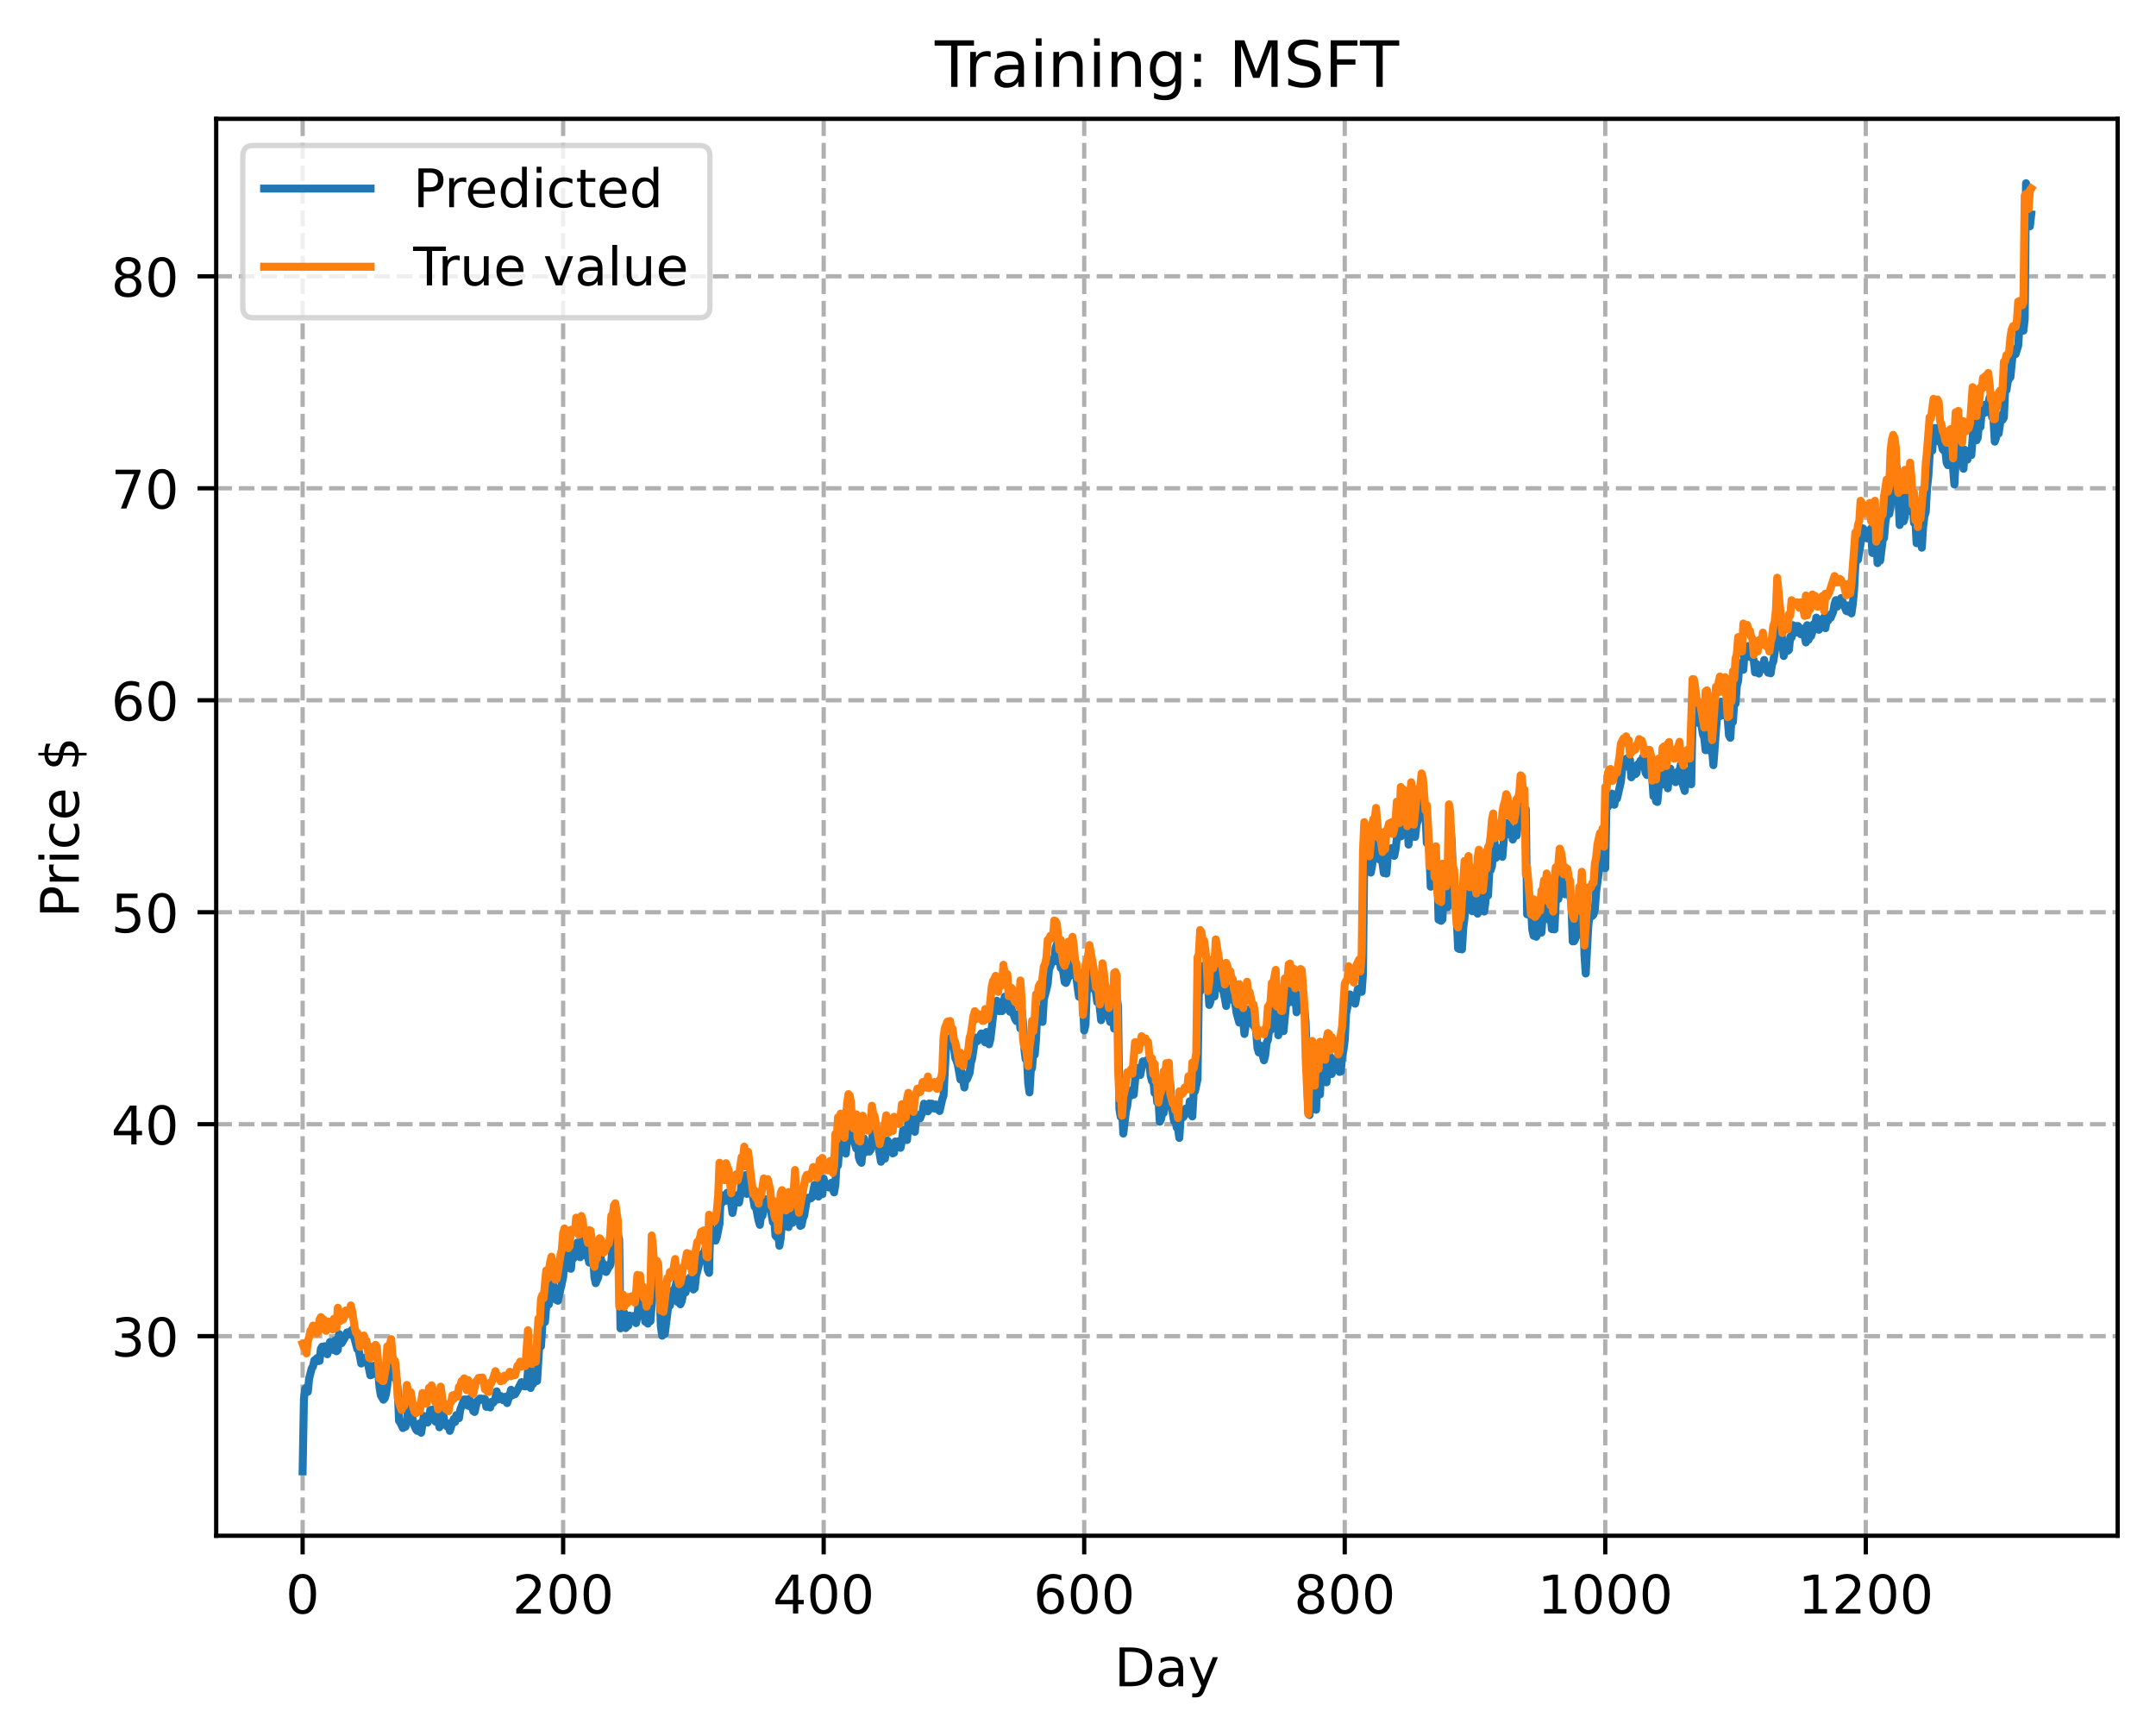 <?xml version="1.0" encoding="utf-8" standalone="no"?>
<!DOCTYPE svg PUBLIC "-//W3C//DTD SVG 1.1//EN"
  "http://www.w3.org/Graphics/SVG/1.1/DTD/svg11.dtd">
<!-- Created with matplotlib (https://matplotlib.org/) -->
<svg height="325.986pt" version="1.1" viewBox="0 0 404.923 325.986" width="404.923pt" xmlns="http://www.w3.org/2000/svg" xmlns:xlink="http://www.w3.org/1999/xlink">
 <defs>
  <style type="text/css">
*{stroke-linecap:butt;stroke-linejoin:round;}
  </style>
 </defs>
 <g id="figure_1">
  <g id="patch_1">
   <path d="M 0 325.986 
L 404.923 325.986 
L 404.923 0 
L 0 0 
z
" style="fill:#ffffff;"/>
  </g>
  <g id="axes_1">
   <g id="patch_2">
    <path d="M 40.603 288.43 
L 397.723 288.43 
L 397.723 22.318 
L 40.603 22.318 
z
" style="fill:#ffffff;"/>
   </g>
   <g id="matplotlib.axis_1">
    <g id="xtick_1">
     <g id="line2d_1">
      <path clip-path="url(#p299adc6069)" d="M 56.836 288.43 
L 56.836 22.318 
" style="fill:none;stroke:#b0b0b0;stroke-dasharray:2.96,1.28;stroke-dashoffset:0;stroke-width:0.8;"/>
     </g>
     <g id="line2d_2">
      <defs>
       <path d="M 0 0 
L 0 3.5 
" id="m15dd674f2f" style="stroke:#000000;stroke-width:0.8;"/>
      </defs>
      <g>
       <use style="stroke:#000000;stroke-width:0.8;" x="56.836" xlink:href="#m15dd674f2f" y="288.43"/>
      </g>
     </g>
     <g id="text_1">
      <!-- 0 -->
      <defs>
       <path d="M 31.781 66.406 
Q 24.172 66.406 20.328 58.906 
Q 16.5 51.422 16.5 36.375 
Q 16.5 21.391 20.328 13.891 
Q 24.172 6.391 31.781 6.391 
Q 39.453 6.391 43.281 13.891 
Q 47.125 21.391 47.125 36.375 
Q 47.125 51.422 43.281 58.906 
Q 39.453 66.406 31.781 66.406 
z
M 31.781 74.219 
Q 44.047 74.219 50.516 64.516 
Q 56.984 54.828 56.984 36.375 
Q 56.984 17.969 50.516 8.266 
Q 44.047 -1.422 31.781 -1.422 
Q 19.531 -1.422 13.062 8.266 
Q 6.594 17.969 6.594 36.375 
Q 6.594 54.828 13.062 64.516 
Q 19.531 74.219 31.781 74.219 
z
" id="DejaVuSans-48"/>
      </defs>
      <g transform="translate(53.655 303.029)scale(0.1 -0.1)">
       <use xlink:href="#DejaVuSans-48"/>
      </g>
     </g>
    </g>
    <g id="xtick_2">
     <g id="line2d_3">
      <path clip-path="url(#p299adc6069)" d="M 105.766 288.43 
L 105.766 22.318 
" style="fill:none;stroke:#b0b0b0;stroke-dasharray:2.96,1.28;stroke-dashoffset:0;stroke-width:0.8;"/>
     </g>
     <g id="line2d_4">
      <g>
       <use style="stroke:#000000;stroke-width:0.8;" x="105.766" xlink:href="#m15dd674f2f" y="288.43"/>
      </g>
     </g>
     <g id="text_2">
      <!-- 200 -->
      <defs>
       <path d="M 19.188 8.297 
L 53.609 8.297 
L 53.609 0 
L 7.328 0 
L 7.328 8.297 
Q 12.938 14.109 22.625 23.891 
Q 32.328 33.688 34.812 36.531 
Q 39.547 41.844 41.422 45.531 
Q 43.312 49.219 43.312 52.781 
Q 43.312 58.594 39.234 62.25 
Q 35.156 65.922 28.609 65.922 
Q 23.969 65.922 18.812 64.312 
Q 13.672 62.703 7.812 59.422 
L 7.812 69.391 
Q 13.766 71.781 18.938 73 
Q 24.125 74.219 28.422 74.219 
Q 39.75 74.219 46.484 68.547 
Q 53.219 62.891 53.219 53.422 
Q 53.219 48.922 51.531 44.891 
Q 49.859 40.875 45.406 35.406 
Q 44.188 33.984 37.641 27.219 
Q 31.109 20.453 19.188 8.297 
z
" id="DejaVuSans-50"/>
      </defs>
      <g transform="translate(96.223 303.029)scale(0.1 -0.1)">
       <use xlink:href="#DejaVuSans-50"/>
       <use x="63.623" xlink:href="#DejaVuSans-48"/>
       <use x="127.246" xlink:href="#DejaVuSans-48"/>
      </g>
     </g>
    </g>
    <g id="xtick_3">
     <g id="line2d_5">
      <path clip-path="url(#p299adc6069)" d="M 154.697 288.43 
L 154.697 22.318 
" style="fill:none;stroke:#b0b0b0;stroke-dasharray:2.96,1.28;stroke-dashoffset:0;stroke-width:0.8;"/>
     </g>
     <g id="line2d_6">
      <g>
       <use style="stroke:#000000;stroke-width:0.8;" x="154.697" xlink:href="#m15dd674f2f" y="288.43"/>
      </g>
     </g>
     <g id="text_3">
      <!-- 400 -->
      <defs>
       <path d="M 37.797 64.312 
L 12.891 25.391 
L 37.797 25.391 
z
M 35.203 72.906 
L 47.609 72.906 
L 47.609 25.391 
L 58.016 25.391 
L 58.016 17.188 
L 47.609 17.188 
L 47.609 0 
L 37.797 0 
L 37.797 17.188 
L 4.891 17.188 
L 4.891 26.703 
z
" id="DejaVuSans-52"/>
      </defs>
      <g transform="translate(145.153 303.029)scale(0.1 -0.1)">
       <use xlink:href="#DejaVuSans-52"/>
       <use x="63.623" xlink:href="#DejaVuSans-48"/>
       <use x="127.246" xlink:href="#DejaVuSans-48"/>
      </g>
     </g>
    </g>
    <g id="xtick_4">
     <g id="line2d_7">
      <path clip-path="url(#p299adc6069)" d="M 203.628 288.43 
L 203.628 22.318 
" style="fill:none;stroke:#b0b0b0;stroke-dasharray:2.96,1.28;stroke-dashoffset:0;stroke-width:0.8;"/>
     </g>
     <g id="line2d_8">
      <g>
       <use style="stroke:#000000;stroke-width:0.8;" x="203.628" xlink:href="#m15dd674f2f" y="288.43"/>
      </g>
     </g>
     <g id="text_4">
      <!-- 600 -->
      <defs>
       <path d="M 33.016 40.375 
Q 26.375 40.375 22.484 35.828 
Q 18.609 31.297 18.609 23.391 
Q 18.609 15.531 22.484 10.953 
Q 26.375 6.391 33.016 6.391 
Q 39.656 6.391 43.531 10.953 
Q 47.406 15.531 47.406 23.391 
Q 47.406 31.297 43.531 35.828 
Q 39.656 40.375 33.016 40.375 
z
M 52.594 71.297 
L 52.594 62.312 
Q 48.875 64.062 45.094 64.984 
Q 41.312 65.922 37.594 65.922 
Q 27.828 65.922 22.672 59.328 
Q 17.531 52.734 16.797 39.406 
Q 19.672 43.656 24.016 45.922 
Q 28.375 48.188 33.594 48.188 
Q 44.578 48.188 50.953 41.516 
Q 57.328 34.859 57.328 23.391 
Q 57.328 12.156 50.688 5.359 
Q 44.047 -1.422 33.016 -1.422 
Q 20.359 -1.422 13.672 8.266 
Q 6.984 17.969 6.984 36.375 
Q 6.984 53.656 15.188 63.938 
Q 23.391 74.219 37.203 74.219 
Q 40.922 74.219 44.703 73.484 
Q 48.484 72.75 52.594 71.297 
z
" id="DejaVuSans-54"/>
      </defs>
      <g transform="translate(194.084 303.029)scale(0.1 -0.1)">
       <use xlink:href="#DejaVuSans-54"/>
       <use x="63.623" xlink:href="#DejaVuSans-48"/>
       <use x="127.246" xlink:href="#DejaVuSans-48"/>
      </g>
     </g>
    </g>
    <g id="xtick_5">
     <g id="line2d_9">
      <path clip-path="url(#p299adc6069)" d="M 252.558 288.43 
L 252.558 22.318 
" style="fill:none;stroke:#b0b0b0;stroke-dasharray:2.96,1.28;stroke-dashoffset:0;stroke-width:0.8;"/>
     </g>
     <g id="line2d_10">
      <g>
       <use style="stroke:#000000;stroke-width:0.8;" x="252.558" xlink:href="#m15dd674f2f" y="288.43"/>
      </g>
     </g>
     <g id="text_5">
      <!-- 800 -->
      <defs>
       <path d="M 31.781 34.625 
Q 24.75 34.625 20.719 30.859 
Q 16.703 27.094 16.703 20.516 
Q 16.703 13.922 20.719 10.156 
Q 24.75 6.391 31.781 6.391 
Q 38.812 6.391 42.859 10.172 
Q 46.922 13.969 46.922 20.516 
Q 46.922 27.094 42.891 30.859 
Q 38.875 34.625 31.781 34.625 
z
M 21.922 38.812 
Q 15.578 40.375 12.031 44.719 
Q 8.5 49.078 8.5 55.328 
Q 8.5 64.062 14.719 69.141 
Q 20.953 74.219 31.781 74.219 
Q 42.672 74.219 48.875 69.141 
Q 55.078 64.062 55.078 55.328 
Q 55.078 49.078 51.531 44.719 
Q 48 40.375 41.703 38.812 
Q 48.828 37.156 52.797 32.312 
Q 56.781 27.484 56.781 20.516 
Q 56.781 9.906 50.312 4.234 
Q 43.844 -1.422 31.781 -1.422 
Q 19.734 -1.422 13.25 4.234 
Q 6.781 9.906 6.781 20.516 
Q 6.781 27.484 10.781 32.312 
Q 14.797 37.156 21.922 38.812 
z
M 18.312 54.391 
Q 18.312 48.734 21.844 45.562 
Q 25.391 42.391 31.781 42.391 
Q 38.141 42.391 41.719 45.562 
Q 45.312 48.734 45.312 54.391 
Q 45.312 60.062 41.719 63.234 
Q 38.141 66.406 31.781 66.406 
Q 25.391 66.406 21.844 63.234 
Q 18.312 60.062 18.312 54.391 
z
" id="DejaVuSans-56"/>
      </defs>
      <g transform="translate(243.015 303.029)scale(0.1 -0.1)">
       <use xlink:href="#DejaVuSans-56"/>
       <use x="63.623" xlink:href="#DejaVuSans-48"/>
       <use x="127.246" xlink:href="#DejaVuSans-48"/>
      </g>
     </g>
    </g>
    <g id="xtick_6">
     <g id="line2d_11">
      <path clip-path="url(#p299adc6069)" d="M 301.489 288.43 
L 301.489 22.318 
" style="fill:none;stroke:#b0b0b0;stroke-dasharray:2.96,1.28;stroke-dashoffset:0;stroke-width:0.8;"/>
     </g>
     <g id="line2d_12">
      <g>
       <use style="stroke:#000000;stroke-width:0.8;" x="301.489" xlink:href="#m15dd674f2f" y="288.43"/>
      </g>
     </g>
     <g id="text_6">
      <!-- 1000 -->
      <defs>
       <path d="M 12.406 8.297 
L 28.516 8.297 
L 28.516 63.922 
L 10.984 60.406 
L 10.984 69.391 
L 28.422 72.906 
L 38.281 72.906 
L 38.281 8.297 
L 54.391 8.297 
L 54.391 0 
L 12.406 0 
z
" id="DejaVuSans-49"/>
      </defs>
      <g transform="translate(288.764 303.029)scale(0.1 -0.1)">
       <use xlink:href="#DejaVuSans-49"/>
       <use x="63.623" xlink:href="#DejaVuSans-48"/>
       <use x="127.246" xlink:href="#DejaVuSans-48"/>
       <use x="190.869" xlink:href="#DejaVuSans-48"/>
      </g>
     </g>
    </g>
    <g id="xtick_7">
     <g id="line2d_13">
      <path clip-path="url(#p299adc6069)" d="M 350.419 288.43 
L 350.419 22.318 
" style="fill:none;stroke:#b0b0b0;stroke-dasharray:2.96,1.28;stroke-dashoffset:0;stroke-width:0.8;"/>
     </g>
     <g id="line2d_14">
      <g>
       <use style="stroke:#000000;stroke-width:0.8;" x="350.419" xlink:href="#m15dd674f2f" y="288.43"/>
      </g>
     </g>
     <g id="text_7">
      <!-- 1200 -->
      <g transform="translate(337.694 303.029)scale(0.1 -0.1)">
       <use xlink:href="#DejaVuSans-49"/>
       <use x="63.623" xlink:href="#DejaVuSans-50"/>
       <use x="127.246" xlink:href="#DejaVuSans-48"/>
       <use x="190.869" xlink:href="#DejaVuSans-48"/>
      </g>
     </g>
    </g>
    <g id="text_8">
     <!-- Day -->
     <defs>
      <path d="M 19.672 64.797 
L 19.672 8.109 
L 31.594 8.109 
Q 46.688 8.109 53.688 14.938 
Q 60.688 21.781 60.688 36.531 
Q 60.688 51.172 53.688 57.984 
Q 46.688 64.797 31.594 64.797 
z
M 9.812 72.906 
L 30.078 72.906 
Q 51.266 72.906 61.172 64.094 
Q 71.094 55.281 71.094 36.531 
Q 71.094 17.672 61.125 8.828 
Q 51.172 0 30.078 0 
L 9.812 0 
z
" id="DejaVuSans-68"/>
      <path d="M 34.281 27.484 
Q 23.391 27.484 19.188 25 
Q 14.984 22.516 14.984 16.5 
Q 14.984 11.719 18.141 8.906 
Q 21.297 6.109 26.703 6.109 
Q 34.188 6.109 38.703 11.406 
Q 43.219 16.703 43.219 25.484 
L 43.219 27.484 
z
M 52.203 31.203 
L 52.203 0 
L 43.219 0 
L 43.219 8.297 
Q 40.141 3.328 35.547 0.953 
Q 30.953 -1.422 24.312 -1.422 
Q 15.922 -1.422 10.953 3.297 
Q 6 8.016 6 15.922 
Q 6 25.141 12.172 29.828 
Q 18.359 34.516 30.609 34.516 
L 43.219 34.516 
L 43.219 35.406 
Q 43.219 41.609 39.141 45 
Q 35.062 48.391 27.688 48.391 
Q 23 48.391 18.547 47.266 
Q 14.109 46.141 10.016 43.891 
L 10.016 52.203 
Q 14.938 54.109 19.578 55.047 
Q 24.219 56 28.609 56 
Q 40.484 56 46.344 49.844 
Q 52.203 43.703 52.203 31.203 
z
" id="DejaVuSans-97"/>
      <path d="M 32.172 -5.078 
Q 28.375 -14.844 24.75 -17.812 
Q 21.141 -20.797 15.094 -20.797 
L 7.906 -20.797 
L 7.906 -13.281 
L 13.188 -13.281 
Q 16.891 -13.281 18.938 -11.516 
Q 21 -9.766 23.484 -3.219 
L 25.094 0.875 
L 2.984 54.688 
L 12.5 54.688 
L 29.594 11.922 
L 46.688 54.688 
L 56.203 54.688 
z
" id="DejaVuSans-121"/>
     </defs>
     <g transform="translate(209.29 316.707)scale(0.1 -0.1)">
      <use xlink:href="#DejaVuSans-68"/>
      <use x="77.002" xlink:href="#DejaVuSans-97"/>
      <use x="138.281" xlink:href="#DejaVuSans-121"/>
     </g>
    </g>
   </g>
   <g id="matplotlib.axis_2">
    <g id="ytick_1">
     <g id="line2d_15">
      <path clip-path="url(#p299adc6069)" d="M 40.603 250.95 
L 397.723 250.95 
" style="fill:none;stroke:#b0b0b0;stroke-dasharray:2.96,1.28;stroke-dashoffset:0;stroke-width:0.8;"/>
     </g>
     <g id="line2d_16">
      <defs>
       <path d="M 0 0 
L -3.5 0 
" id="mc2aeae4c93" style="stroke:#000000;stroke-width:0.8;"/>
      </defs>
      <g>
       <use style="stroke:#000000;stroke-width:0.8;" x="40.603" xlink:href="#mc2aeae4c93" y="250.95"/>
      </g>
     </g>
     <g id="text_9">
      <!-- 30 -->
      <defs>
       <path d="M 40.578 39.312 
Q 47.656 37.797 51.625 33 
Q 55.609 28.219 55.609 21.188 
Q 55.609 10.406 48.188 4.484 
Q 40.766 -1.422 27.094 -1.422 
Q 22.516 -1.422 17.656 -0.516 
Q 12.797 0.391 7.625 2.203 
L 7.625 11.719 
Q 11.719 9.328 16.594 8.109 
Q 21.484 6.891 26.812 6.891 
Q 36.078 6.891 40.938 10.547 
Q 45.797 14.203 45.797 21.188 
Q 45.797 27.641 41.281 31.266 
Q 36.766 34.906 28.719 34.906 
L 20.219 34.906 
L 20.219 43.016 
L 29.109 43.016 
Q 36.375 43.016 40.234 45.922 
Q 44.094 48.828 44.094 54.297 
Q 44.094 59.906 40.109 62.906 
Q 36.141 65.922 28.719 65.922 
Q 24.656 65.922 20.016 65.031 
Q 15.375 64.156 9.812 62.312 
L 9.812 71.094 
Q 15.438 72.656 20.344 73.438 
Q 25.25 74.219 29.594 74.219 
Q 40.828 74.219 47.359 69.109 
Q 53.906 64.016 53.906 55.328 
Q 53.906 49.266 50.438 45.094 
Q 46.969 40.922 40.578 39.312 
z
" id="DejaVuSans-51"/>
      </defs>
      <g transform="translate(20.878 254.749)scale(0.1 -0.1)">
       <use xlink:href="#DejaVuSans-51"/>
       <use x="63.623" xlink:href="#DejaVuSans-48"/>
      </g>
     </g>
    </g>
    <g id="ytick_2">
     <g id="line2d_17">
      <path clip-path="url(#p299adc6069)" d="M 40.603 211.139 
L 397.723 211.139 
" style="fill:none;stroke:#b0b0b0;stroke-dasharray:2.96,1.28;stroke-dashoffset:0;stroke-width:0.8;"/>
     </g>
     <g id="line2d_18">
      <g>
       <use style="stroke:#000000;stroke-width:0.8;" x="40.603" xlink:href="#mc2aeae4c93" y="211.139"/>
      </g>
     </g>
     <g id="text_10">
      <!-- 40 -->
      <g transform="translate(20.878 214.938)scale(0.1 -0.1)">
       <use xlink:href="#DejaVuSans-52"/>
       <use x="63.623" xlink:href="#DejaVuSans-48"/>
      </g>
     </g>
    </g>
    <g id="ytick_3">
     <g id="line2d_19">
      <path clip-path="url(#p299adc6069)" d="M 40.603 171.328 
L 397.723 171.328 
" style="fill:none;stroke:#b0b0b0;stroke-dasharray:2.96,1.28;stroke-dashoffset:0;stroke-width:0.8;"/>
     </g>
     <g id="line2d_20">
      <g>
       <use style="stroke:#000000;stroke-width:0.8;" x="40.603" xlink:href="#mc2aeae4c93" y="171.328"/>
      </g>
     </g>
     <g id="text_11">
      <!-- 50 -->
      <defs>
       <path d="M 10.797 72.906 
L 49.516 72.906 
L 49.516 64.594 
L 19.828 64.594 
L 19.828 46.734 
Q 21.969 47.469 24.109 47.828 
Q 26.266 48.188 28.422 48.188 
Q 40.625 48.188 47.75 41.5 
Q 54.891 34.812 54.891 23.391 
Q 54.891 11.625 47.562 5.094 
Q 40.234 -1.422 26.906 -1.422 
Q 22.312 -1.422 17.547 -0.641 
Q 12.797 0.141 7.719 1.703 
L 7.719 11.625 
Q 12.109 9.234 16.797 8.062 
Q 21.484 6.891 26.703 6.891 
Q 35.156 6.891 40.078 11.328 
Q 45.016 15.766 45.016 23.391 
Q 45.016 31 40.078 35.438 
Q 35.156 39.891 26.703 39.891 
Q 22.75 39.891 18.812 39.016 
Q 14.891 38.141 10.797 36.281 
z
" id="DejaVuSans-53"/>
      </defs>
      <g transform="translate(20.878 175.127)scale(0.1 -0.1)">
       <use xlink:href="#DejaVuSans-53"/>
       <use x="63.623" xlink:href="#DejaVuSans-48"/>
      </g>
     </g>
    </g>
    <g id="ytick_4">
     <g id="line2d_21">
      <path clip-path="url(#p299adc6069)" d="M 40.603 131.517 
L 397.723 131.517 
" style="fill:none;stroke:#b0b0b0;stroke-dasharray:2.96,1.28;stroke-dashoffset:0;stroke-width:0.8;"/>
     </g>
     <g id="line2d_22">
      <g>
       <use style="stroke:#000000;stroke-width:0.8;" x="40.603" xlink:href="#mc2aeae4c93" y="131.517"/>
      </g>
     </g>
     <g id="text_12">
      <!-- 60 -->
      <g transform="translate(20.878 135.316)scale(0.1 -0.1)">
       <use xlink:href="#DejaVuSans-54"/>
       <use x="63.623" xlink:href="#DejaVuSans-48"/>
      </g>
     </g>
    </g>
    <g id="ytick_5">
     <g id="line2d_23">
      <path clip-path="url(#p299adc6069)" d="M 40.603 91.706 
L 397.723 91.706 
" style="fill:none;stroke:#b0b0b0;stroke-dasharray:2.96,1.28;stroke-dashoffset:0;stroke-width:0.8;"/>
     </g>
     <g id="line2d_24">
      <g>
       <use style="stroke:#000000;stroke-width:0.8;" x="40.603" xlink:href="#mc2aeae4c93" y="91.706"/>
      </g>
     </g>
     <g id="text_13">
      <!-- 70 -->
      <defs>
       <path d="M 8.203 72.906 
L 55.078 72.906 
L 55.078 68.703 
L 28.609 0 
L 18.312 0 
L 43.219 64.594 
L 8.203 64.594 
z
" id="DejaVuSans-55"/>
      </defs>
      <g transform="translate(20.878 95.505)scale(0.1 -0.1)">
       <use xlink:href="#DejaVuSans-55"/>
       <use x="63.623" xlink:href="#DejaVuSans-48"/>
      </g>
     </g>
    </g>
    <g id="ytick_6">
     <g id="line2d_25">
      <path clip-path="url(#p299adc6069)" d="M 40.603 51.895 
L 397.723 51.895 
" style="fill:none;stroke:#b0b0b0;stroke-dasharray:2.96,1.28;stroke-dashoffset:0;stroke-width:0.8;"/>
     </g>
     <g id="line2d_26">
      <g>
       <use style="stroke:#000000;stroke-width:0.8;" x="40.603" xlink:href="#mc2aeae4c93" y="51.895"/>
      </g>
     </g>
     <g id="text_14">
      <!-- 80 -->
      <g transform="translate(20.878 55.694)scale(0.1 -0.1)">
       <use xlink:href="#DejaVuSans-56"/>
       <use x="63.623" xlink:href="#DejaVuSans-48"/>
      </g>
     </g>
    </g>
    <g id="text_15">
     <!-- Price $ -->
     <defs>
      <path d="M 19.672 64.797 
L 19.672 37.406 
L 32.078 37.406 
Q 38.969 37.406 42.719 40.969 
Q 46.484 44.531 46.484 51.125 
Q 46.484 57.672 42.719 61.234 
Q 38.969 64.797 32.078 64.797 
z
M 9.812 72.906 
L 32.078 72.906 
Q 44.344 72.906 50.609 67.359 
Q 56.891 61.812 56.891 51.125 
Q 56.891 40.328 50.609 34.812 
Q 44.344 29.297 32.078 29.297 
L 19.672 29.297 
L 19.672 0 
L 9.812 0 
z
" id="DejaVuSans-80"/>
      <path d="M 41.109 46.297 
Q 39.594 47.172 37.812 47.578 
Q 36.031 48 33.891 48 
Q 26.266 48 22.188 43.047 
Q 18.109 38.094 18.109 28.812 
L 18.109 0 
L 9.078 0 
L 9.078 54.688 
L 18.109 54.688 
L 18.109 46.188 
Q 20.953 51.172 25.484 53.578 
Q 30.031 56 36.531 56 
Q 37.453 56 38.578 55.875 
Q 39.703 55.766 41.062 55.516 
z
" id="DejaVuSans-114"/>
      <path d="M 9.422 54.688 
L 18.406 54.688 
L 18.406 0 
L 9.422 0 
z
M 9.422 75.984 
L 18.406 75.984 
L 18.406 64.594 
L 9.422 64.594 
z
" id="DejaVuSans-105"/>
      <path d="M 48.781 52.594 
L 48.781 44.188 
Q 44.969 46.297 41.141 47.344 
Q 37.312 48.391 33.406 48.391 
Q 24.656 48.391 19.812 42.844 
Q 14.984 37.312 14.984 27.297 
Q 14.984 17.281 19.812 11.734 
Q 24.656 6.203 33.406 6.203 
Q 37.312 6.203 41.141 7.25 
Q 44.969 8.297 48.781 10.406 
L 48.781 2.094 
Q 45.016 0.344 40.984 -0.531 
Q 36.969 -1.422 32.422 -1.422 
Q 20.062 -1.422 12.781 6.344 
Q 5.516 14.109 5.516 27.297 
Q 5.516 40.672 12.859 48.328 
Q 20.219 56 33.016 56 
Q 37.156 56 41.109 55.141 
Q 45.062 54.297 48.781 52.594 
z
" id="DejaVuSans-99"/>
      <path d="M 56.203 29.594 
L 56.203 25.203 
L 14.891 25.203 
Q 15.484 15.922 20.484 11.062 
Q 25.484 6.203 34.422 6.203 
Q 39.594 6.203 44.453 7.469 
Q 49.312 8.734 54.109 11.281 
L 54.109 2.781 
Q 49.266 0.734 44.188 -0.344 
Q 39.109 -1.422 33.891 -1.422 
Q 20.797 -1.422 13.156 6.188 
Q 5.516 13.812 5.516 26.812 
Q 5.516 40.234 12.766 48.109 
Q 20.016 56 32.328 56 
Q 43.359 56 49.781 48.891 
Q 56.203 41.797 56.203 29.594 
z
M 47.219 32.234 
Q 47.125 39.594 43.094 43.984 
Q 39.062 48.391 32.422 48.391 
Q 24.906 48.391 20.391 44.141 
Q 15.875 39.891 15.188 32.172 
z
" id="DejaVuSans-101"/>
      <path id="DejaVuSans-32"/>
      <path d="M 33.797 -14.703 
L 28.906 -14.703 
L 28.859 0 
Q 23.734 0.094 18.609 1.188 
Q 13.484 2.297 8.297 4.5 
L 8.297 13.281 
Q 13.281 10.156 18.375 8.562 
Q 23.484 6.984 28.906 6.938 
L 28.906 29.203 
Q 18.109 30.953 13.203 35.156 
Q 8.297 39.359 8.297 46.688 
Q 8.297 54.641 13.625 59.219 
Q 18.953 63.812 28.906 64.5 
L 28.906 75.984 
L 33.797 75.984 
L 33.797 64.656 
Q 38.328 64.453 42.578 63.688 
Q 46.828 62.938 50.875 61.625 
L 50.875 53.078 
Q 46.828 55.125 42.547 56.25 
Q 38.281 57.375 33.797 57.562 
L 33.797 36.719 
Q 44.875 35.016 50.094 30.609 
Q 55.328 26.219 55.328 18.609 
Q 55.328 10.359 49.781 5.594 
Q 44.234 0.828 33.797 0.094 
z
M 28.906 37.594 
L 28.906 57.625 
Q 23.25 56.984 20.266 54.391 
Q 17.281 51.812 17.281 47.516 
Q 17.281 43.312 20.031 40.969 
Q 22.797 38.625 28.906 37.594 
z
M 33.797 28.219 
L 33.797 7.078 
Q 39.984 7.906 43.141 10.594 
Q 46.297 13.281 46.297 17.672 
Q 46.297 21.969 43.281 24.5 
Q 40.281 27.047 33.797 28.219 
z
" id="DejaVuSans-36"/>
     </defs>
     <g transform="translate(14.798 172.342)rotate(-90)scale(0.1 -0.1)">
      <use xlink:href="#DejaVuSans-80"/>
      <use x="58.553" xlink:href="#DejaVuSans-114"/>
      <use x="99.666" xlink:href="#DejaVuSans-105"/>
      <use x="127.449" xlink:href="#DejaVuSans-99"/>
      <use x="182.43" xlink:href="#DejaVuSans-101"/>
      <use x="243.953" xlink:href="#DejaVuSans-32"/>
      <use x="275.74" xlink:href="#DejaVuSans-36"/>
     </g>
    </g>
   </g>
   <g id="line2d_27">
    <path clip-path="url(#p299adc6069)" d="M 56.836 276.334 
L 57.081 262.793 
L 57.325 260.822 
L 57.57 260.565 
L 57.814 261.39 
L 58.059 258.915 
L 58.548 257.003 
L 58.793 256.625 
L 59.038 255.486 
L 59.282 255.35 
L 59.527 255.074 
L 59.772 255.632 
L 60.016 255.592 
L 60.261 253.328 
L 60.506 252.921 
L 60.75 253.464 
L 60.995 252.832 
L 61.484 254.347 
L 61.729 253.45 
L 61.974 252.037 
L 62.218 252.585 
L 62.463 252.533 
L 62.708 253.564 
L 62.952 251.727 
L 63.197 253.791 
L 63.441 253.538 
L 63.686 250.532 
L 63.931 252.02 
L 64.175 252.257 
L 64.909 250.977 
L 65.154 250.26 
L 65.399 250.213 
L 65.643 250.633 
L 65.888 250.653 
L 66.133 249.72 
L 67.111 253.386 
L 67.356 253.53 
L 67.845 256.089 
L 68.335 255.009 
L 68.579 255.13 
L 69.069 255.92 
L 69.558 258.294 
L 69.802 258.216 
L 70.047 257.672 
L 70.292 256.478 
L 70.536 257.49 
L 70.781 257.345 
L 71.026 257.534 
L 71.27 260.483 
L 71.515 262.017 
L 72.004 262.884 
L 72.249 262.632 
L 72.494 261.839 
L 72.738 260.156 
L 72.983 257.627 
L 73.228 257.77 
L 73.472 256.83 
L 73.717 255.329 
L 73.962 258.41 
L 74.206 258.878 
L 74.451 258.828 
L 74.696 260.917 
L 74.94 266.85 
L 75.185 267.171 
L 75.674 268.207 
L 75.919 267.12 
L 76.163 267.958 
L 76.408 266.84 
L 76.653 264.373 
L 76.897 266.522 
L 77.142 266.661 
L 77.387 265.865 
L 77.631 267.279 
L 78.121 268.46 
L 78.365 268.737 
L 78.61 267.692 
L 78.855 267.315 
L 79.099 269.091 
L 79.589 265.933 
L 80.078 266.177 
L 80.323 267.172 
L 80.567 266.52 
L 80.812 264.801 
L 81.056 265.8 
L 81.301 264.738 
L 81.546 266.563 
L 81.79 267.005 
L 82.035 267.015 
L 82.28 266.641 
L 82.524 268.059 
L 82.769 267.682 
L 83.014 264.377 
L 83.503 267.111 
L 83.992 267.93 
L 84.237 267.366 
L 84.482 268.738 
L 84.971 267.147 
L 85.216 266.502 
L 85.46 267.072 
L 85.705 265.775 
L 85.95 265.908 
L 86.194 266.365 
L 86.439 264.779 
L 87.173 262.834 
L 87.417 262.838 
L 87.662 263.172 
L 87.907 264.021 
L 88.151 262.705 
L 88.396 264.213 
L 88.641 263.903 
L 88.885 265.017 
L 89.13 265.188 
L 89.619 263.106 
L 89.864 263.105 
L 90.109 262.676 
L 90.353 262.669 
L 90.598 262.878 
L 90.843 262.704 
L 91.087 262.766 
L 91.332 264.229 
L 91.577 263.567 
L 91.821 264.261 
L 92.066 264.335 
L 92.311 263.274 
L 92.555 263.519 
L 92.8 263.245 
L 93.044 262.569 
L 93.289 261.318 
L 93.534 262.839 
L 93.778 262.148 
L 94.023 262.177 
L 94.268 262.809 
L 94.512 262.994 
L 94.757 262.749 
L 95.002 262.297 
L 95.246 263.519 
L 95.736 261.99 
L 95.98 261.021 
L 96.225 262.072 
L 96.47 261.427 
L 96.714 261.869 
L 97.204 261.016 
L 97.938 259.585 
L 98.182 260.109 
L 98.427 260.361 
L 98.672 260.393 
L 98.916 260.274 
L 99.405 254.67 
L 99.65 260.689 
L 99.895 259.965 
L 100.139 259.918 
L 100.384 258.56 
L 100.629 259.449 
L 100.873 259.36 
L 101.363 251.392 
L 101.607 252.849 
L 101.852 249.013 
L 102.097 247.353 
L 102.341 248.301 
L 102.586 245.491 
L 102.831 243.972 
L 103.075 244.995 
L 103.809 240.918 
L 104.299 243.351 
L 104.543 244.19 
L 104.788 244.3 
L 105.766 239.855 
L 106.011 236.796 
L 106.256 235.56 
L 106.5 235.625 
L 106.745 236.295 
L 106.99 238.213 
L 107.234 238.29 
L 107.479 235.262 
L 107.724 236.312 
L 107.968 235.034 
L 108.213 235.628 
L 108.458 233.365 
L 108.947 236.12 
L 109.192 235.304 
L 109.436 232.54 
L 109.681 233.838 
L 109.926 235.803 
L 110.17 234.523 
L 110.66 237.13 
L 110.904 234.86 
L 111.149 235.011 
L 111.393 235.946 
L 111.638 239.883 
L 111.883 240.998 
L 112.372 239.85 
L 112.617 237.398 
L 112.861 236.327 
L 113.106 238.03 
L 113.351 237.355 
L 113.595 238.76 
L 113.84 238.897 
L 114.329 237.999 
L 114.574 237.691 
L 114.819 236.79 
L 115.063 233.506 
L 115.308 233.536 
L 115.553 231.522 
L 115.797 230.61 
L 116.287 232.815 
L 116.531 249.484 
L 116.776 247.854 
L 117.02 248.068 
L 117.265 246.604 
L 117.51 249.435 
L 117.754 248.661 
L 117.999 249.007 
L 118.244 247.084 
L 118.488 247.407 
L 118.733 247.449 
L 118.978 247.15 
L 119.467 248.499 
L 119.712 247.322 
L 119.956 244.323 
L 120.201 244.852 
L 120.446 244.194 
L 120.69 246.314 
L 120.935 245.23 
L 121.18 248.235 
L 121.424 247.539 
L 121.669 248.595 
L 121.914 247.871 
L 122.158 248.137 
L 122.403 245.037 
L 122.648 235.902 
L 123.137 241.158 
L 123.381 241.654 
L 123.626 240.845 
L 123.871 241.843 
L 124.115 249.102 
L 124.36 250.861 
L 124.605 250.458 
L 124.849 250.58 
L 125.583 244.654 
L 125.828 245.205 
L 126.073 243.784 
L 126.317 243.719 
L 126.562 242.178 
L 126.807 241.846 
L 127.051 240.824 
L 127.296 244.557 
L 127.541 244.576 
L 127.785 244.962 
L 128.03 244.419 
L 128.519 241.861 
L 128.764 242.731 
L 129.253 240.236 
L 129.498 240.251 
L 129.742 239.763 
L 129.987 241.45 
L 130.232 242.185 
L 130.476 241.948 
L 130.721 239.678 
L 131.455 236.811 
L 131.7 235.879 
L 131.944 235.478 
L 132.189 235.585 
L 132.434 234.594 
L 132.678 235.847 
L 132.923 238.517 
L 133.168 239.066 
L 133.412 229.843 
L 133.657 232.329 
L 133.902 232.609 
L 134.146 232.35 
L 134.391 233.008 
L 134.636 232.306 
L 135.125 229.862 
L 135.369 224.365 
L 135.614 225.882 
L 135.859 224.504 
L 136.103 224.879 
L 136.348 225.504 
L 136.593 223.996 
L 136.837 224.263 
L 137.082 224.167 
L 137.571 227.818 
L 138.061 224.94 
L 138.305 224.974 
L 138.55 224.425 
L 138.795 225.862 
L 139.039 224.509 
L 139.284 222.346 
L 139.529 221.53 
L 139.773 222.808 
L 140.018 220.715 
L 140.263 224.23 
L 140.752 220.311 
L 141.241 223.779 
L 141.73 226.646 
L 141.975 226.69 
L 142.464 229.223 
L 142.709 230.044 
L 142.954 228.178 
L 143.198 228.326 
L 143.688 225.214 
L 144.177 226.076 
L 144.422 225.209 
L 145.156 229.533 
L 145.4 228.916 
L 145.645 232.084 
L 145.89 232.362 
L 146.134 230.444 
L 146.379 233.975 
L 146.624 232.588 
L 146.868 229.175 
L 147.113 228.591 
L 147.357 230.115 
L 147.602 229.436 
L 147.847 230.372 
L 148.091 230.475 
L 148.336 226.235 
L 148.581 229.65 
L 148.825 229.681 
L 149.315 228.313 
L 149.559 225.773 
L 149.804 228.551 
L 150.049 227.991 
L 150.293 230.241 
L 150.538 230.118 
L 150.783 228.873 
L 151.027 228.347 
L 151.517 225.425 
L 151.761 224.945 
L 152.006 224.92 
L 152.251 225.092 
L 152.495 224.911 
L 152.984 222.532 
L 153.229 224.2 
L 153.718 224.734 
L 153.963 223.968 
L 154.208 222.019 
L 154.452 224.289 
L 154.697 221.353 
L 154.942 222.57 
L 155.186 222.276 
L 155.431 222.888 
L 155.676 223.028 
L 156.165 222.12 
L 156.41 223.333 
L 156.654 223.95 
L 156.899 222.463 
L 157.144 218 
L 157.388 218.872 
L 157.633 215.214 
L 157.878 214.806 
L 158.122 213.72 
L 158.367 213.845 
L 158.856 216.66 
L 159.345 211.333 
L 159.59 210.069 
L 159.835 210.562 
L 160.079 211.522 
L 160.324 214.094 
L 160.813 215.71 
L 161.058 213.535 
L 161.303 217.375 
L 161.547 218.097 
L 161.792 218.394 
L 162.281 213.824 
L 162.526 216.408 
L 163.015 215.233 
L 163.26 216.288 
L 163.505 215.979 
L 163.749 214.772 
L 163.994 211.974 
L 164.483 213.589 
L 164.728 214.829 
L 164.972 215.238 
L 165.462 218.195 
L 165.951 216.903 
L 166.196 217.612 
L 166.685 214.205 
L 166.93 214.778 
L 167.174 216.306 
L 167.419 216.112 
L 167.664 216.629 
L 167.908 216.515 
L 168.153 214.389 
L 168.398 215.108 
L 168.642 214.364 
L 168.887 214.464 
L 169.132 215.583 
L 169.376 214.314 
L 169.621 212.275 
L 169.866 212.274 
L 170.11 213.635 
L 170.355 214.116 
L 170.6 210.951 
L 170.844 209.443 
L 171.333 211.051 
L 171.578 211.648 
L 171.823 212.579 
L 172.067 209.727 
L 172.312 209.38 
L 172.557 209.964 
L 172.801 210.042 
L 173.291 208.782 
L 173.535 207.288 
L 173.78 208.599 
L 174.025 207.768 
L 174.269 208.723 
L 174.514 207.241 
L 174.759 208.245 
L 175.003 207.281 
L 175.493 208.186 
L 175.737 207.434 
L 175.982 208.312 
L 176.227 208.013 
L 176.471 208.66 
L 176.96 206.485 
L 177.205 205.759 
L 177.694 196.431 
L 178.428 195.951 
L 178.673 194.791 
L 178.918 196.6 
L 179.162 196.736 
L 179.407 198.701 
L 179.652 199.21 
L 179.896 200.005 
L 180.386 202.752 
L 180.63 201.338 
L 181.12 204.251 
L 181.364 202.366 
L 181.609 202.713 
L 182.098 201.539 
L 182.343 199.629 
L 182.588 198.755 
L 183.077 195.494 
L 183.321 194.874 
L 183.566 195.553 
L 184.055 194.56 
L 184.3 194.098 
L 184.545 194.609 
L 184.789 195.425 
L 185.034 195.773 
L 185.279 193.826 
L 185.768 196.136 
L 186.013 195.133 
L 186.747 188.853 
L 187.236 187.957 
L 187.481 188.748 
L 187.725 189.914 
L 187.97 188.453 
L 188.215 189.895 
L 188.704 187.187 
L 188.948 187.486 
L 189.193 188.448 
L 189.438 187.114 
L 189.682 190.02 
L 189.927 189.343 
L 190.661 191.393 
L 190.906 191.78 
L 191.15 190.61 
L 191.395 190.392 
L 191.64 193.154 
L 191.884 189.723 
L 192.129 191.999 
L 192.374 196.9 
L 192.618 198.905 
L 192.863 198.656 
L 193.108 203.403 
L 193.352 205.167 
L 193.597 201.053 
L 193.842 200.573 
L 194.086 197.009 
L 194.331 198.098 
L 194.575 195.313 
L 194.82 189.819 
L 195.065 191.999 
L 195.554 189.506 
L 195.799 191.923 
L 196.043 187.691 
L 196.533 185.823 
L 196.777 184.703 
L 197.022 181.945 
L 197.267 181.498 
L 197.511 180.267 
L 197.756 180.275 
L 198.001 180.587 
L 198.245 178.059 
L 198.49 177.347 
L 198.735 177.809 
L 199.224 181.788 
L 199.469 181.055 
L 199.958 184.444 
L 200.203 184.613 
L 200.692 183.403 
L 200.936 181.794 
L 201.181 182.028 
L 201.426 183.113 
L 201.67 180.403 
L 201.915 181.509 
L 202.404 185.503 
L 202.649 187.199 
L 202.894 186.032 
L 203.138 187.497 
L 203.383 187.69 
L 203.628 193.541 
L 203.872 192.428 
L 204.117 186.063 
L 204.362 185.876 
L 204.851 181.697 
L 205.34 182.945 
L 205.83 186.467 
L 206.074 188.218 
L 206.319 186.986 
L 206.808 191.607 
L 207.053 190.142 
L 207.297 185.372 
L 207.787 188.114 
L 208.031 188.07 
L 208.276 190.97 
L 208.521 191.941 
L 208.765 190.849 
L 209.01 190.45 
L 209.255 193.195 
L 209.499 188.375 
L 209.744 187.24 
L 209.989 189.011 
L 210.233 208.282 
L 210.478 209.753 
L 210.723 207.928 
L 210.967 212.899 
L 211.457 208.691 
L 211.701 207.738 
L 211.946 205.694 
L 212.191 205.869 
L 212.435 205.743 
L 212.68 204.652 
L 212.924 205.591 
L 213.414 200.522 
L 213.658 201.573 
L 213.903 201.257 
L 214.148 201.91 
L 214.637 199.34 
L 215.126 199.741 
L 215.371 199.142 
L 215.616 199.766 
L 215.86 199.713 
L 216.105 202.049 
L 216.35 203.032 
L 216.594 202.733 
L 216.839 205.281 
L 217.084 204.02 
L 217.328 207.006 
L 217.573 206.662 
L 217.818 210.683 
L 218.062 210.194 
L 218.307 208.953 
L 218.551 209.024 
L 218.796 206.95 
L 219.041 207.076 
L 219.285 204.211 
L 219.775 203.431 
L 220.019 207.723 
L 220.509 210.569 
L 220.753 210.317 
L 220.998 211.763 
L 221.243 211.964 
L 221.487 213.717 
L 221.732 210.065 
L 221.977 209.592 
L 222.221 209.828 
L 222.466 209.465 
L 222.711 208.196 
L 223.2 209.076 
L 223.445 206.831 
L 223.689 207.37 
L 223.934 209.681 
L 224.179 205.181 
L 224.423 204.978 
L 224.912 202.701 
L 225.157 186.35 
L 225.402 186.224 
L 225.646 182.035 
L 226.136 181.331 
L 226.38 181.31 
L 226.625 182.548 
L 226.87 185.004 
L 227.114 188.744 
L 227.359 188.018 
L 227.604 183.667 
L 227.848 185.938 
L 228.093 187.165 
L 228.582 180.614 
L 229.316 185.648 
L 229.561 185.202 
L 230.05 187.562 
L 230.295 188.938 
L 230.539 185.557 
L 230.784 185.572 
L 231.029 187.591 
L 231.273 186.207 
L 231.518 187.814 
L 231.763 186.972 
L 232.252 190.27 
L 232.741 192.054 
L 232.986 189.232 
L 233.231 189.949 
L 233.475 191.544 
L 233.72 194.194 
L 233.965 192.472 
L 234.209 192.184 
L 234.454 189.592 
L 234.699 192.071 
L 234.943 190.368 
L 235.433 192.651 
L 235.677 192.121 
L 235.922 193.8 
L 236.167 196.839 
L 236.411 197.66 
L 236.656 196.34 
L 237.39 199.141 
L 237.634 198.186 
L 237.879 195.895 
L 238.124 195.354 
L 238.368 193.382 
L 238.613 193.49 
L 238.858 193.01 
L 239.102 189.739 
L 239.347 190.054 
L 239.836 187.558 
L 240.081 194.433 
L 240.326 192.356 
L 240.57 192.165 
L 240.815 193.335 
L 241.06 193.672 
L 241.549 188.498 
L 241.794 188.472 
L 242.038 187.928 
L 242.527 184.281 
L 242.772 187.738 
L 243.017 188.35 
L 243.261 185.994 
L 243.506 190.121 
L 244.485 186.79 
L 244.729 187.59 
L 244.974 189.345 
L 245.219 192.06 
L 245.708 208.907 
L 245.953 209.429 
L 246.197 202.946 
L 246.442 199.771 
L 246.687 200.562 
L 246.931 202.417 
L 247.176 208.43 
L 247.421 202.951 
L 247.665 201.153 
L 247.91 205.563 
L 248.155 200.141 
L 248.399 201.925 
L 248.644 201.63 
L 248.888 201.63 
L 249.133 203.277 
L 249.378 200.043 
L 249.622 198.737 
L 249.867 198.502 
L 250.112 201.71 
L 250.356 199.243 
L 250.601 200.902 
L 250.846 200.092 
L 251.09 200.3 
L 251.335 198.463 
L 251.58 201.321 
L 251.824 201.248 
L 252.069 198.344 
L 252.314 197.229 
L 252.558 195.403 
L 252.803 190.46 
L 253.537 186.763 
L 254.515 188.508 
L 255.005 185.76 
L 255.494 185.604 
L 255.739 186.282 
L 255.983 182.869 
L 256.228 161.174 
L 256.473 160.427 
L 256.717 161.717 
L 256.962 161.371 
L 257.451 163.889 
L 257.696 162.628 
L 258.185 158.913 
L 258.43 159.152 
L 258.675 157.644 
L 259.164 161.481 
L 259.409 160.378 
L 259.898 163.971 
L 260.143 161.015 
L 260.387 164.075 
L 260.632 161.008 
L 260.876 159.518 
L 261.121 159.534 
L 261.366 159.286 
L 261.61 159.391 
L 261.855 160.75 
L 262.1 159.535 
L 262.589 155.361 
L 262.834 154.97 
L 263.078 157.101 
L 263.323 153.162 
L 263.568 153.503 
L 263.812 153.594 
L 264.057 155.791 
L 264.302 153.841 
L 264.546 158.629 
L 265.036 154.138 
L 265.28 152.122 
L 265.525 152.746 
L 265.77 157.191 
L 266.014 155.056 
L 266.259 154.163 
L 266.503 152.508 
L 266.748 153.276 
L 266.993 153.195 
L 267.237 149.901 
L 267.482 150.585 
L 267.727 153.178 
L 267.971 158.325 
L 268.216 156.009 
L 268.461 160.184 
L 268.705 166.539 
L 268.95 164.663 
L 269.195 165.882 
L 269.439 163.97 
L 269.684 166.298 
L 269.929 162.941 
L 270.173 172.717 
L 270.418 172.265 
L 270.663 172.948 
L 270.907 172.675 
L 271.152 166.253 
L 271.397 168.34 
L 271.641 167.147 
L 271.886 170.372 
L 272.131 167.346 
L 272.375 155.028 
L 272.62 157.618 
L 272.864 163.34 
L 273.109 166.104 
L 273.354 167.074 
L 273.843 178.114 
L 274.088 178.246 
L 274.332 175.122 
L 274.577 178.312 
L 274.822 174.198 
L 275.066 172.287 
L 275.311 167.327 
L 275.556 167.593 
L 275.8 168.798 
L 276.045 165.106 
L 276.29 170.215 
L 276.534 171.139 
L 276.779 168.745 
L 277.024 170.011 
L 277.268 170.015 
L 277.513 171.599 
L 277.758 166.903 
L 278.002 165.449 
L 278.247 167.014 
L 278.491 167.535 
L 278.736 171.203 
L 278.981 169.481 
L 279.225 165.163 
L 279.47 168.196 
L 279.715 163.566 
L 279.959 163.426 
L 280.204 162.693 
L 280.693 158.192 
L 280.938 161.123 
L 281.183 160.887 
L 281.427 159.944 
L 281.672 159.989 
L 281.917 159.191 
L 282.161 160.923 
L 282.651 155.085 
L 283.14 154.534 
L 283.385 154.779 
L 283.629 156.765 
L 283.874 155.758 
L 284.118 157.679 
L 284.363 156.688 
L 284.852 156.924 
L 285.097 154.053 
L 285.342 154.53 
L 285.586 153.789 
L 285.831 151.475 
L 286.076 151.216 
L 286.32 152.74 
L 286.565 151.992 
L 286.81 171.723 
L 287.054 168.126 
L 287.299 169.106 
L 287.544 170.812 
L 287.788 174.639 
L 288.033 175.749 
L 288.278 173.096 
L 288.522 175.935 
L 289.256 174.534 
L 289.501 175.158 
L 289.746 171.956 
L 290.235 169.391 
L 290.479 170.747 
L 290.724 169.293 
L 290.969 172.789 
L 291.213 171.976 
L 291.458 174.501 
L 291.703 172.425 
L 291.947 174.557 
L 292.192 169.468 
L 292.437 166.954 
L 292.681 168.859 
L 293.171 164.927 
L 293.66 166.468 
L 293.905 167.959 
L 294.149 166.519 
L 294.394 166.302 
L 294.639 166.856 
L 295.128 169.605 
L 295.373 176.805 
L 295.617 176.788 
L 295.862 176.342 
L 296.106 174.424 
L 296.351 175.633 
L 296.596 174.574 
L 296.84 171.357 
L 297.085 171.903 
L 297.33 168.717 
L 297.574 179.259 
L 297.819 182.841 
L 298.308 173.814 
L 298.553 171.963 
L 298.798 171.796 
L 299.042 172.037 
L 299.287 171.728 
L 299.532 170.778 
L 299.776 167.442 
L 300.755 160.401 
L 301 161.13 
L 301.244 159.935 
L 301.489 163.047 
L 301.734 149.264 
L 301.978 151.537 
L 302.223 149.775 
L 302.467 149.575 
L 302.712 149.044 
L 302.957 151.062 
L 303.201 151.14 
L 303.446 149.37 
L 303.691 149.995 
L 304.425 146.816 
L 304.669 144.264 
L 304.914 143.708 
L 305.159 142.628 
L 305.403 143.491 
L 305.648 142.403 
L 305.893 144.102 
L 306.137 142.741 
L 306.382 145.992 
L 306.627 145.224 
L 306.871 145.191 
L 307.116 145.424 
L 307.361 145.193 
L 307.605 143.539 
L 307.85 143.577 
L 308.094 142.862 
L 308.339 143.029 
L 308.584 142.16 
L 309.073 145.177 
L 309.318 145.557 
L 309.562 144.374 
L 309.807 145.219 
L 310.052 144.984 
L 310.296 145.792 
L 310.541 149.551 
L 310.786 148.217 
L 311.03 150.493 
L 311.275 150.621 
L 311.52 147.93 
L 311.764 146.764 
L 312.009 147.418 
L 312.254 147.275 
L 312.498 144.3 
L 312.743 144.043 
L 313.232 148.053 
L 313.477 145.165 
L 313.722 144.348 
L 313.966 146.426 
L 314.211 145.366 
L 314.455 146.526 
L 314.7 146.906 
L 314.945 145.226 
L 315.189 144.847 
L 315.434 144.779 
L 315.679 143.565 
L 315.923 146.887 
L 316.413 148.548 
L 316.657 145.961 
L 316.902 146.966 
L 317.147 144.729 
L 317.391 145.75 
L 317.636 147.294 
L 317.881 134.75 
L 318.125 132.393 
L 318.37 132.81 
L 318.615 133.598 
L 319.104 135.842 
L 319.349 135.068 
L 319.838 137.946 
L 320.082 138.587 
L 320.327 140.901 
L 320.572 133.962 
L 320.816 134.039 
L 321.306 141.132 
L 321.55 140.906 
L 321.795 143.708 
L 322.529 133.871 
L 322.774 134.681 
L 323.263 131.785 
L 323.508 134.357 
L 323.752 134.177 
L 323.997 133.676 
L 324.242 131.931 
L 324.731 138.145 
L 324.976 138.57 
L 325.22 134.547 
L 325.465 135.598 
L 325.71 131.815 
L 325.954 132.159 
L 326.199 128.79 
L 326.443 127.868 
L 326.688 124.562 
L 326.933 125.262 
L 327.177 125.252 
L 327.422 125.789 
L 327.667 122.133 
L 327.911 122.496 
L 328.156 122.324 
L 328.401 121.327 
L 328.645 123.381 
L 328.89 122.267 
L 329.135 123.515 
L 329.379 124.024 
L 329.624 126.293 
L 329.869 124.695 
L 330.113 126.331 
L 330.358 126.504 
L 330.603 124.959 
L 330.847 125.759 
L 331.092 125.469 
L 331.337 123.954 
L 331.581 125.773 
L 331.826 125.206 
L 332.07 126.337 
L 332.315 126.192 
L 332.56 126.458 
L 332.804 124.782 
L 333.049 124.218 
L 333.783 119.48 
L 334.028 113.306 
L 335.006 123.208 
L 335.251 121.355 
L 335.496 122.196 
L 335.74 122.258 
L 335.985 122.057 
L 336.23 119.618 
L 336.474 119.745 
L 336.719 117.409 
L 336.964 118.929 
L 337.208 118.801 
L 337.453 117.566 
L 337.698 117.58 
L 337.942 117.931 
L 338.187 119.111 
L 338.431 118.06 
L 338.676 118.111 
L 339.165 120.666 
L 339.41 117.414 
L 339.655 120.171 
L 339.899 119.58 
L 340.144 119.474 
L 340.389 118.661 
L 340.633 117.195 
L 340.878 117.575 
L 341.123 115.997 
L 341.367 116.768 
L 341.612 118.283 
L 341.857 117.134 
L 342.101 117.816 
L 342.346 116.246 
L 342.591 115.891 
L 342.835 117.984 
L 343.08 116.238 
L 343.325 116.581 
L 343.569 115.474 
L 343.814 116.044 
L 344.303 114.875 
L 344.548 113.464 
L 344.792 112.71 
L 345.037 113.936 
L 345.771 112.328 
L 346.26 113.449 
L 346.75 114.733 
L 346.994 114.841 
L 347.239 113.685 
L 347.728 115.206 
L 347.973 113.476 
L 348.218 110.921 
L 348.462 106.021 
L 348.707 104.879 
L 348.952 105.123 
L 349.441 102.09 
L 349.686 99.193 
L 349.93 99.26 
L 350.419 101.015 
L 350.664 100.572 
L 350.909 101.164 
L 351.398 99.266 
L 351.643 103.852 
L 351.887 103.043 
L 352.132 103.337 
L 352.377 100.081 
L 352.621 105.762 
L 352.866 104.873 
L 353.111 105.303 
L 353.6 101.387 
L 353.845 101.046 
L 354.089 98.138 
L 354.579 95.399 
L 354.823 96.527 
L 355.068 95.277 
L 355.313 90.155 
L 355.557 87.379 
L 355.802 86.526 
L 356.046 87.023 
L 356.291 88.082 
L 356.78 98.601 
L 357.025 94.154 
L 357.27 95.112 
L 357.514 97.92 
L 357.759 97.149 
L 358.004 92.832 
L 358.248 96.04 
L 358.493 94.444 
L 358.738 95.049 
L 358.982 92.687 
L 359.227 93.437 
L 359.472 98.197 
L 359.716 97.262 
L 359.961 102.029 
L 360.206 99.587 
L 360.45 101.579 
L 360.695 99.497 
L 360.94 102.867 
L 361.184 98.922 
L 361.429 96.953 
L 361.674 96.167 
L 361.918 91.701 
L 362.163 89.425 
L 362.407 85.518 
L 362.652 83.744 
L 362.897 84.637 
L 363.141 81.578 
L 363.386 80.383 
L 363.631 82.803 
L 363.875 82.848 
L 364.12 80.247 
L 364.365 80.219 
L 364.609 83.34 
L 364.854 84.385 
L 365.099 84.642 
L 365.343 84.326 
L 365.588 86.868 
L 365.833 87.364 
L 366.077 85.071 
L 366.322 86.316 
L 366.567 86.073 
L 366.811 87.976 
L 367.056 90.997 
L 367.545 82.393 
L 367.79 84.194 
L 368.034 82.237 
L 368.279 85.877 
L 368.524 86.297 
L 368.768 88.046 
L 369.013 84.479 
L 369.258 86.012 
L 369.502 86.331 
L 369.747 84.997 
L 369.992 84.667 
L 370.236 85.49 
L 370.726 79.095 
L 371.215 82.695 
L 371.46 82.171 
L 371.704 78.995 
L 371.949 80.193 
L 372.194 77.229 
L 372.438 77.728 
L 372.683 76.044 
L 372.928 77.462 
L 373.172 76.357 
L 373.417 75.805 
L 373.662 74.673 
L 374.151 78.391 
L 374.395 78.726 
L 374.64 82.942 
L 374.885 82.192 
L 375.129 80.517 
L 375.374 81.419 
L 375.863 77.947 
L 376.108 78.851 
L 376.353 78.416 
L 376.597 73.103 
L 376.842 73.253 
L 377.087 71.665 
L 377.331 71.096 
L 377.576 70.857 
L 378.065 65.868 
L 378.31 65.57 
L 378.555 66.502 
L 379.044 64.882 
L 379.289 61.184 
L 379.533 60.448 
L 379.778 60.49 
L 380.022 62.105 
L 380.267 59.937 
L 380.512 34.414 
L 380.756 39.762 
L 381.001 42.331 
L 381.246 42.498 
L 381.49 40.266 
L 381.49 40.266 
" style="fill:none;stroke:#1f77b4;stroke-linecap:square;stroke-width:1.5;"/>
   </g>
   <g id="line2d_28">
    <path clip-path="url(#p299adc6069)" d="M 56.836 252.383 
L 57.081 253.06 
L 57.325 253.298 
L 57.57 254.174 
L 57.814 251.945 
L 58.059 251.149 
L 58.304 249.915 
L 58.548 249.636 
L 58.793 248.959 
L 59.038 249.278 
L 59.282 249.397 
L 59.527 250.432 
L 59.772 250.153 
L 60.016 247.844 
L 60.261 247.367 
L 60.506 248.004 
L 60.75 247.765 
L 61.24 249.954 
L 61.484 248.72 
L 61.729 248.203 
L 61.974 248.442 
L 62.218 248.362 
L 62.463 249.676 
L 62.708 247.685 
L 62.952 249.397 
L 63.197 249.397 
L 63.441 245.615 
L 63.931 248.083 
L 64.175 247.805 
L 64.42 247.844 
L 64.665 247.247 
L 64.909 246.132 
L 65.154 246.132 
L 65.399 246.252 
L 65.643 246.769 
L 65.888 245.177 
L 66.133 246.212 
L 66.622 249.397 
L 66.867 250.313 
L 67.111 250.313 
L 67.601 252.98 
L 68.335 250.83 
L 68.579 251.547 
L 68.824 251.825 
L 69.313 255.01 
L 69.558 255.13 
L 70.047 252.9 
L 70.292 252.98 
L 70.536 252.582 
L 70.781 252.94 
L 71.27 258.912 
L 71.515 258.713 
L 71.76 259.31 
L 72.004 259.39 
L 72.494 256.762 
L 72.738 252.861 
L 72.983 252.94 
L 73.228 252.423 
L 73.472 251.507 
L 73.717 254.612 
L 73.962 255.687 
L 74.206 255.607 
L 74.451 258.036 
L 74.696 262.535 
L 75.185 264.246 
L 75.429 264.804 
L 75.674 263.968 
L 75.919 264.047 
L 76.163 263.092 
L 76.408 260.106 
L 76.897 262.574 
L 77.142 261.46 
L 77.631 264.445 
L 77.876 265.162 
L 78.121 265.401 
L 78.365 264.207 
L 78.61 263.968 
L 78.855 265.082 
L 79.344 261.619 
L 79.589 261.937 
L 79.833 262.455 
L 80.078 263.649 
L 80.323 262.535 
L 80.567 260.663 
L 80.812 261.659 
L 81.056 260.186 
L 81.301 261.101 
L 81.546 262.654 
L 81.79 263.45 
L 82.035 263.052 
L 82.28 264.684 
L 82.524 264.047 
L 82.769 260.425 
L 83.258 263.928 
L 83.503 264.127 
L 83.748 264.684 
L 83.992 264.087 
L 84.237 265.043 
L 84.482 263.57 
L 84.726 263.331 
L 84.971 262.057 
L 85.216 262.734 
L 85.46 261.898 
L 85.705 261.898 
L 85.95 262.296 
L 86.194 260.464 
L 86.439 260.385 
L 86.684 259.39 
L 86.928 259.27 
L 87.173 258.872 
L 87.417 259.509 
L 87.662 261.101 
L 87.907 259.19 
L 88.151 261.141 
L 88.396 260.902 
L 88.641 261.539 
L 88.885 261.778 
L 89.375 259.469 
L 89.619 259.39 
L 89.864 258.792 
L 90.109 258.753 
L 90.353 258.872 
L 90.598 258.713 
L 90.843 259.429 
L 91.087 260.942 
L 91.332 259.867 
L 91.577 261.42 
L 91.821 261.42 
L 92.066 259.668 
L 92.311 259.708 
L 92.8 258.315 
L 93.044 257.518 
L 93.289 258.553 
L 93.534 258.354 
L 94.023 259.429 
L 94.268 259.27 
L 94.512 259.27 
L 94.757 258.354 
L 95.002 258.753 
L 95.491 258.195 
L 95.736 257.638 
L 95.98 258.474 
L 96.225 257.916 
L 96.47 258.275 
L 96.714 258.275 
L 97.204 256.483 
L 97.448 256.483 
L 97.693 255.727 
L 97.938 256.682 
L 98.182 256.563 
L 98.427 256.125 
L 98.672 256.563 
L 99.161 249.835 
L 99.405 255.209 
L 99.895 256.165 
L 100.139 255.05 
L 100.384 255.647 
L 100.629 255.767 
L 101.118 247.645 
L 101.363 248.561 
L 101.607 243.943 
L 101.852 243.226 
L 102.097 243.823 
L 102.586 238.608 
L 102.831 240.121 
L 103.32 237.056 
L 103.565 236.02 
L 104.054 239.046 
L 104.299 240.36 
L 104.543 240.24 
L 104.788 238.887 
L 105.277 235.662 
L 105.522 234.707 
L 105.766 231.562 
L 106.011 230.726 
L 106.5 232.597 
L 106.745 234.428 
L 106.99 233.95 
L 107.234 230.965 
L 107.479 231.522 
L 107.724 230.925 
L 107.968 231.442 
L 108.213 228.695 
L 108.458 231.084 
L 108.702 231.92 
L 108.947 231.203 
L 109.192 228.377 
L 109.436 229.173 
L 109.681 231.681 
L 109.926 231.044 
L 110.415 233.433 
L 110.66 231.044 
L 110.904 231.124 
L 111.149 232.676 
L 111.393 237.056 
L 111.638 237.931 
L 111.883 236.14 
L 112.127 236.339 
L 112.372 233.632 
L 112.617 232.557 
L 112.861 232.836 
L 113.106 233.592 
L 113.351 235.264 
L 113.595 234.985 
L 114.085 233.711 
L 114.329 233.632 
L 114.574 232.238 
L 114.819 228.297 
L 115.063 228.377 
L 115.308 226.386 
L 115.553 225.988 
L 116.042 229.292 
L 116.287 245.376 
L 116.531 242.948 
L 116.776 243.704 
L 117.02 243.147 
L 117.265 245.416 
L 117.51 244.5 
L 117.754 244.819 
L 117.999 243.585 
L 118.244 243.624 
L 118.488 244.301 
L 118.733 243.425 
L 119.222 244.659 
L 119.467 242.749 
L 119.712 239.444 
L 119.956 240.201 
L 120.201 239.524 
L 120.446 242.072 
L 120.69 241.594 
L 120.935 243.823 
L 121.18 243.784 
L 121.424 245.416 
L 121.669 244.5 
L 121.914 244.54 
L 122.158 241.435 
L 122.403 232.039 
L 122.648 234.428 
L 122.892 237.971 
L 123.137 238.927 
L 123.381 236.817 
L 123.626 237.414 
L 123.871 243.465 
L 124.115 246.172 
L 124.36 246.053 
L 124.605 246.371 
L 125.339 240.041 
L 125.583 240.24 
L 125.828 238.887 
L 126.073 239.803 
L 126.317 239.285 
L 126.807 236.458 
L 127.051 239.842 
L 127.296 240.041 
L 127.541 241.196 
L 127.785 240.957 
L 128.03 239.922 
L 128.275 237.931 
L 128.519 237.892 
L 129.008 235.344 
L 129.253 235.583 
L 129.498 235.503 
L 129.742 237.812 
L 129.987 238.967 
L 130.232 238.728 
L 130.476 235.981 
L 130.966 233.234 
L 131.21 233.074 
L 131.455 232.477 
L 131.7 231.363 
L 132.189 231.084 
L 132.434 232.716 
L 132.678 235.981 
L 132.923 236.14 
L 133.168 228.138 
L 133.412 228.775 
L 133.657 228.974 
L 133.902 228.894 
L 134.146 229.412 
L 134.391 228.974 
L 134.636 227.302 
L 134.88 224.515 
L 135.125 218.384 
L 135.369 221.091 
L 135.614 219.977 
L 136.103 221.649 
L 136.348 218.464 
L 136.837 219.738 
L 137.327 224.117 
L 137.816 221.49 
L 138.061 220.813 
L 138.305 220.534 
L 138.55 221.689 
L 138.795 220.693 
L 139.284 217.309 
L 139.529 217.867 
L 139.773 215.359 
L 140.018 219.101 
L 140.507 216.314 
L 140.996 220.653 
L 141.486 224.316 
L 141.73 223.56 
L 141.975 224.993 
L 142.22 224.754 
L 142.464 226.068 
L 142.709 223.878 
L 142.954 224.595 
L 143.443 221.33 
L 143.688 221.927 
L 143.932 221.927 
L 144.177 221.45 
L 144.666 223.44 
L 144.911 226.546 
L 145.156 225.431 
L 145.4 228.019 
L 145.645 228.934 
L 145.89 226.904 
L 146.134 231.124 
L 146.624 224.037 
L 146.868 223.52 
L 147.113 225.55 
L 147.602 227.342 
L 147.847 226.864 
L 148.091 223.878 
L 148.336 226.944 
L 148.581 225.988 
L 148.825 224.436 
L 149.07 223.639 
L 149.315 219.738 
L 149.559 225.152 
L 149.804 225.67 
L 150.049 227.78 
L 151.272 221.211 
L 151.517 220.653 
L 151.761 220.614 
L 152.006 221.41 
L 152.251 221.052 
L 152.74 219.18 
L 152.984 220.335 
L 153.229 220.932 
L 153.474 221.211 
L 153.963 217.867 
L 154.208 219.977 
L 154.452 217.469 
L 154.697 218.663 
L 154.942 218.504 
L 155.186 219.499 
L 155.431 219.817 
L 155.92 218.026 
L 156.165 219.539 
L 156.41 220.295 
L 156.654 218.902 
L 156.899 212.93 
L 157.144 214.045 
L 157.388 209.825 
L 157.633 210.502 
L 157.878 209.148 
L 158.122 209.785 
L 158.612 213.687 
L 159.101 207.197 
L 159.345 205.486 
L 159.59 205.764 
L 159.835 207.118 
L 160.079 211.656 
L 160.324 211.935 
L 160.569 211.855 
L 160.813 209.268 
L 161.058 213.687 
L 161.303 214.284 
L 161.547 214.403 
L 162.037 209.546 
L 162.281 211.099 
L 162.526 211.378 
L 162.771 211.178 
L 163.015 212.373 
L 163.26 211.696 
L 163.505 211.497 
L 163.749 207.675 
L 163.994 209.108 
L 164.239 209.546 
L 164.728 212.373 
L 165.217 214.881 
L 165.706 212.572 
L 165.951 212.97 
L 166.44 209.467 
L 166.685 210.183 
L 166.93 212.731 
L 167.174 211.815 
L 167.664 212.413 
L 167.908 209.745 
L 168.153 210.741 
L 168.398 210.661 
L 168.642 210.382 
L 168.887 211.099 
L 169.132 209.785 
L 169.376 207.396 
L 169.621 207.994 
L 169.866 209.984 
L 170.11 209.865 
L 170.355 206.322 
L 170.6 205.247 
L 171.578 208.83 
L 171.823 206.242 
L 172.312 204.45 
L 172.557 204.57 
L 172.801 205.127 
L 173.046 204.45 
L 173.291 203.216 
L 173.535 204.212 
L 173.78 203.057 
L 174.025 204.291 
L 174.269 202.181 
L 174.514 204.371 
L 174.759 203.694 
L 175.003 203.575 
L 175.248 203.973 
L 175.493 203.216 
L 175.737 204.052 
L 175.982 204.49 
L 176.227 204.411 
L 176.471 202.818 
L 176.716 202.619 
L 176.96 201.385 
L 177.205 194.896 
L 177.45 193.104 
L 177.939 191.87 
L 178.184 191.91 
L 178.428 191.751 
L 178.673 193.622 
L 178.918 193.224 
L 179.162 195.334 
L 179.407 195.692 
L 180.141 199.753 
L 180.386 197.722 
L 180.875 200.23 
L 181.12 198.28 
L 181.609 198.399 
L 181.854 197.125 
L 182.098 194.896 
L 182.343 194.139 
L 182.832 190.795 
L 183.077 189.919 
L 183.321 191.432 
L 183.566 190.357 
L 183.811 190.636 
L 184.055 190.556 
L 184.545 191.751 
L 184.789 191.711 
L 185.034 189.521 
L 185.279 190.875 
L 185.523 191.392 
L 185.768 190.198 
L 186.257 185.381 
L 186.502 184.227 
L 186.747 183.908 
L 186.991 183.271 
L 187.236 184.465 
L 187.481 186.297 
L 187.725 184.227 
L 187.97 185.182 
L 188.215 184.545 
L 188.459 181.201 
L 188.948 185.023 
L 189.193 182.953 
L 189.438 187.093 
L 189.682 185.62 
L 189.927 185.5 
L 190.172 185.819 
L 190.416 187.65 
L 190.661 188.208 
L 190.906 186.894 
L 191.15 186.894 
L 191.395 189.123 
L 191.64 184.147 
L 191.884 187.849 
L 192.129 195.095 
L 192.374 196.608 
L 192.618 196.289 
L 193.108 200.23 
L 193.352 196.687 
L 193.597 194.896 
L 193.842 191.711 
L 194.086 193.701 
L 194.331 191.154 
L 194.575 186.735 
L 194.82 187.61 
L 195.065 185.301 
L 195.309 184.784 
L 195.554 187.053 
L 195.799 183.47 
L 196.043 181.519 
L 196.288 181.002 
L 196.533 179.847 
L 196.777 176.503 
L 197.022 176.583 
L 197.267 175.747 
L 197.511 175.826 
L 197.756 176.185 
L 198.001 172.88 
L 198.245 173 
L 198.49 173.478 
L 198.979 178.414 
L 199.224 176.503 
L 199.469 179.37 
L 199.713 180.922 
L 199.958 181.4 
L 200.203 180.285 
L 200.447 180.046 
L 200.692 176.822 
L 200.936 177.459 
L 201.181 178.971 
L 201.426 175.946 
L 201.67 177.618 
L 201.915 180.484 
L 202.16 180.922 
L 202.404 183.669 
L 202.649 182.594 
L 203.138 184.585 
L 203.383 190.596 
L 203.628 188.287 
L 203.872 181.201 
L 204.117 180.644 
L 204.362 179.37 
L 204.606 177.498 
L 205.34 181.48 
L 205.83 185.461 
L 206.074 184.227 
L 206.319 185.938 
L 206.563 188.646 
L 206.808 186.336 
L 207.053 180.922 
L 207.297 182.515 
L 207.542 184.863 
L 207.787 185.859 
L 208.276 189.322 
L 208.521 186.297 
L 208.765 185.7 
L 209.01 187.571 
L 209.255 182.753 
L 209.499 182.554 
L 209.744 183.231 
L 209.989 200.549 
L 210.233 206.401 
L 210.478 203.137 
L 210.723 209.546 
L 210.967 206.043 
L 211.457 203.813 
L 211.701 201.385 
L 212.191 201.743 
L 212.435 200.788 
L 212.68 201.664 
L 213.169 195.732 
L 213.414 196.886 
L 213.903 197.205 
L 214.392 194.617 
L 214.637 194.856 
L 214.882 195.254 
L 215.126 195.015 
L 215.371 195.811 
L 215.616 195.692 
L 215.86 198.081 
L 216.105 198.996 
L 216.35 198.757 
L 216.594 201.743 
L 216.839 199.793 
L 217.084 203.057 
L 217.328 203.256 
L 217.573 207.078 
L 217.818 205.645 
L 218.307 204.371 
L 218.551 201.186 
L 218.796 202.062 
L 219.041 199.673 
L 219.285 199.793 
L 219.53 199.594 
L 219.775 205.326 
L 220.264 207.277 
L 220.509 207.317 
L 220.753 208.511 
L 220.998 208.272 
L 221.243 209.984 
L 221.487 204.968 
L 221.732 205.048 
L 221.977 205.486 
L 222.221 205.247 
L 222.466 204.291 
L 222.711 204.132 
L 222.955 204.57 
L 223.2 202.141 
L 223.445 202.54 
L 223.689 204.689 
L 223.934 199.554 
L 224.179 200.668 
L 224.668 197.842 
L 224.912 179.807 
L 225.157 179.171 
L 225.402 174.672 
L 225.646 175.07 
L 225.891 176.742 
L 226.136 176.662 
L 226.38 178.334 
L 226.625 180.882 
L 226.87 186.137 
L 227.114 184.465 
L 227.359 180.285 
L 227.604 181.798 
L 227.848 181.878 
L 228.093 180.803 
L 228.338 176.424 
L 229.072 180.962 
L 229.316 180.962 
L 229.561 181.599 
L 230.05 184.903 
L 230.295 180.843 
L 230.539 181.48 
L 230.784 183.828 
L 231.029 182.355 
L 231.273 183.59 
L 231.518 183.868 
L 231.763 185.819 
L 232.007 186.695 
L 232.252 188.327 
L 232.497 188.646 
L 232.741 184.824 
L 232.986 185.5 
L 233.475 189.322 
L 233.72 187.929 
L 233.965 187.372 
L 234.209 184.386 
L 234.454 186.854 
L 234.699 186.336 
L 235.188 188.725 
L 235.433 188.646 
L 235.677 190.198 
L 235.922 193.741 
L 236.167 194.617 
L 236.411 193.423 
L 236.656 193.622 
L 236.9 193.662 
L 237.39 194.259 
L 237.634 193.144 
L 237.879 192.786 
L 238.124 189.083 
L 238.368 188.765 
L 238.613 188.208 
L 238.858 184.625 
L 239.102 184.784 
L 239.592 182.156 
L 239.836 189.083 
L 240.081 186.814 
L 240.326 187.491 
L 240.57 189.84 
L 240.815 189.88 
L 241.304 183.749 
L 241.549 184.465 
L 241.794 184.027 
L 242.038 181.121 
L 242.283 180.962 
L 242.527 184.784 
L 242.772 184.306 
L 243.017 181.957 
L 243.261 185.62 
L 243.506 184.306 
L 243.751 184.346 
L 244.24 181.997 
L 244.485 182.196 
L 244.974 188.606 
L 245.219 198.917 
L 245.708 209.268 
L 245.953 200.35 
L 246.197 195.612 
L 246.442 195.493 
L 246.687 197.125 
L 246.931 203.893 
L 247.176 197.762 
L 247.421 197.205 
L 247.665 200.748 
L 247.91 195.652 
L 248.155 198.917 
L 248.644 197.284 
L 248.888 199.036 
L 249.133 195.294 
L 249.378 194.02 
L 249.622 194.219 
L 249.867 197.284 
L 250.112 194.776 
L 250.356 195.612 
L 250.601 195.732 
L 251.09 195.453 
L 251.335 198.041 
L 251.58 197.444 
L 251.824 194.179 
L 252.069 192.786 
L 252.558 184.744 
L 252.803 184.266 
L 253.048 184.067 
L 253.292 181.48 
L 253.537 182.833 
L 254.026 183.709 
L 254.271 184.545 
L 254.515 183.231 
L 254.76 181.241 
L 255.249 180.206 
L 255.494 182.475 
L 255.739 179.171 
L 255.983 159.902 
L 256.228 154.408 
L 256.473 156.638 
L 256.717 155.483 
L 257.207 160.818 
L 257.451 158.429 
L 257.696 154.806 
L 257.941 153.811 
L 258.185 153.891 
L 258.43 151.741 
L 258.919 157.354 
L 259.164 156.797 
L 259.653 160.021 
L 259.898 156.319 
L 260.143 159.504 
L 260.387 156.001 
L 260.632 155.642 
L 260.876 154.647 
L 261.121 154.647 
L 261.366 154.408 
L 261.61 156.638 
L 261.855 155.682 
L 262.1 154.01 
L 262.344 150.546 
L 262.589 150.586 
L 262.834 154.607 
L 263.078 147.8 
L 263.323 148.198 
L 263.568 148.277 
L 263.812 151.502 
L 264.057 150.347 
L 264.302 155.165 
L 264.546 150.865 
L 264.791 150.626 
L 265.036 146.924 
L 265.28 148.636 
L 265.525 154.886 
L 266.014 150.029 
L 266.259 148.158 
L 266.503 148.755 
L 266.748 147.64 
L 266.993 145.252 
L 267.237 146.207 
L 267.727 152.219 
L 267.971 151.223 
L 268.216 155.204 
L 268.461 162.689 
L 268.705 162.052 
L 268.95 162.171 
L 269.195 160.26 
L 269.439 164.799 
L 269.684 158.947 
L 269.929 167.386 
L 270.173 169.098 
L 270.418 168.183 
L 270.663 169.417 
L 270.907 162.211 
L 271.152 164.202 
L 271.397 162.689 
L 271.641 166.471 
L 271.886 163.167 
L 272.131 151.064 
L 272.375 152.577 
L 272.62 159.384 
L 272.864 162.729 
L 273.109 163.366 
L 273.354 170.691 
L 273.598 173.677 
L 273.843 174.194 
L 274.088 172.482 
L 274.332 172.562 
L 275.066 161.694 
L 275.311 162.609 
L 275.556 164.082 
L 275.8 160.778 
L 276.045 166.63 
L 276.29 165.913 
L 276.534 162.967 
L 276.779 166.152 
L 277.024 166.033 
L 277.268 167.824 
L 277.513 161.057 
L 277.758 159.584 
L 278.002 161.972 
L 278.247 163.246 
L 278.491 167.227 
L 278.736 164.759 
L 278.981 160.021 
L 279.225 163.167 
L 279.47 159.106 
L 279.715 158.708 
L 279.959 157.036 
L 280.204 154.01 
L 280.449 152.776 
L 280.693 157.434 
L 281.183 155.125 
L 281.427 155.523 
L 281.672 154.567 
L 281.917 157.235 
L 282.161 152.577 
L 282.406 151.223 
L 282.651 150.507 
L 282.895 149.153 
L 283.14 149.71 
L 283.385 153.174 
L 283.629 150.945 
L 283.874 153.572 
L 284.118 153.731 
L 284.363 154.169 
L 284.608 152.816 
L 284.852 150.029 
L 285.097 149.989 
L 285.342 148.835 
L 285.586 145.61 
L 285.831 145.889 
L 286.076 149.073 
L 286.32 148.317 
L 286.565 164.241 
L 286.81 162.928 
L 287.544 171.726 
L 287.788 171.845 
L 288.033 168.899 
L 288.278 172.204 
L 288.767 171.567 
L 289.012 169.775 
L 289.256 171.049 
L 289.501 167.267 
L 289.746 167.148 
L 289.99 165.316 
L 290.235 167.028 
L 290.479 164.042 
L 290.724 169.297 
L 290.969 168.103 
L 291.213 170.054 
L 291.458 168.859 
L 291.703 171.208 
L 291.947 164.998 
L 292.192 162.888 
L 292.437 163.804 
L 292.681 162.092 
L 292.926 159.384 
L 293.171 159.982 
L 293.415 161.455 
L 293.66 164.202 
L 293.905 162.848 
L 294.394 163.206 
L 294.639 164.878 
L 294.883 165.436 
L 295.128 170.77 
L 295.373 172.005 
L 295.617 172.562 
L 295.862 169.775 
L 296.106 170.81 
L 296.351 171.049 
L 296.596 166.59 
L 296.84 167.386 
L 297.085 163.724 
L 297.574 177.578 
L 298.308 166.67 
L 298.798 166.67 
L 299.042 165.834 
L 299.287 165.834 
L 299.532 162.171 
L 299.776 161.017 
L 300.021 158.548 
L 300.51 156.438 
L 300.755 156.598 
L 301 155.563 
L 301.244 159.026 
L 301.489 147.8 
L 301.734 148.237 
L 301.978 145.172 
L 302.223 144.535 
L 302.467 144.416 
L 302.712 146.685 
L 302.957 146.605 
L 303.201 144.734 
L 303.446 145.132 
L 303.691 145.132 
L 304.18 141.908 
L 304.425 139.638 
L 304.914 138.683 
L 305.159 139.399 
L 305.403 138.285 
L 305.648 139.718 
L 305.893 139.001 
L 306.137 141.708 
L 306.382 141.231 
L 307.116 140.793 
L 307.361 139.917 
L 307.605 139.678 
L 307.85 138.802 
L 308.094 139.36 
L 308.339 139.081 
L 308.584 139.917 
L 308.828 141.629 
L 309.318 140.793 
L 309.562 141.032 
L 309.807 140.833 
L 310.052 141.748 
L 310.296 146.605 
L 310.541 143.261 
L 310.786 145.331 
L 311.03 146.406 
L 311.275 142.704 
L 311.52 142.465 
L 311.764 143.739 
L 312.009 144.217 
L 312.254 140.434 
L 312.498 140.196 
L 312.988 143.858 
L 313.232 139.678 
L 313.477 139.36 
L 313.722 141.868 
L 313.966 141.071 
L 314.455 142.505 
L 314.7 140.912 
L 315.189 140.275 
L 315.434 139.32 
L 315.679 142.704 
L 315.923 143.022 
L 316.168 143.779 
L 316.413 141.788 
L 316.657 142.584 
L 316.902 140.833 
L 317.147 141.35 
L 317.391 142.465 
L 317.881 127.536 
L 318.125 127.576 
L 318.37 129.009 
L 318.615 131.119 
L 318.859 132.034 
L 319.104 131.835 
L 319.349 132.313 
L 320.082 136.652 
L 320.327 129.845 
L 320.572 129.646 
L 320.816 130.84 
L 321.061 136.692 
L 321.306 135.418 
L 321.55 139.001 
L 322.284 128.969 
L 322.529 130.123 
L 322.774 128.093 
L 323.018 127.058 
L 323.263 129.924 
L 323.752 129.088 
L 323.997 127.177 
L 324.486 134.702 
L 324.731 134.503 
L 324.976 130.641 
L 325.22 131.716 
L 325.465 126.063 
L 325.71 127.496 
L 325.954 123.674 
L 326.199 122.878 
L 326.443 119.653 
L 326.688 120.848 
L 326.933 121.246 
L 327.177 122.36 
L 327.422 117.105 
L 327.667 117.424 
L 328.156 117.384 
L 328.401 118.618 
L 328.645 118.459 
L 328.89 119.613 
L 329.135 119.972 
L 329.379 122.997 
L 329.624 121.246 
L 329.869 122.36 
L 330.113 122.36 
L 330.358 120.211 
L 330.603 121.007 
L 330.847 121.086 
L 331.092 118.817 
L 331.337 121.126 
L 331.581 120.768 
L 331.826 121.445 
L 332.07 121.564 
L 332.315 122.36 
L 332.56 120.609 
L 332.804 119.733 
L 333.049 117.503 
L 333.294 116.866 
L 333.538 114.518 
L 333.783 108.506 
L 334.762 118.897 
L 335.006 116.866 
L 335.251 117.026 
L 335.496 117.862 
L 335.74 118.22 
L 335.985 115.354 
L 336.23 115.592 
L 336.474 112.726 
L 336.719 113.323 
L 337.208 113.522 
L 337.453 113.124 
L 337.942 114.159 
L 338.187 113.124 
L 338.431 113.124 
L 338.921 115.672 
L 339.165 111.85 
L 339.41 115.553 
L 339.655 114.597 
L 339.899 114.518 
L 340.144 114 
L 340.389 111.651 
L 340.633 112.686 
L 340.878 111.89 
L 341.367 113.96 
L 341.612 112.607 
L 341.857 113.045 
L 342.101 112.129 
L 342.346 111.89 
L 342.591 114.756 
L 342.835 111.492 
L 343.08 112.129 
L 343.569 111.213 
L 344.548 108.188 
L 344.792 109.422 
L 345.037 108.705 
L 345.282 109.382 
L 345.526 108.705 
L 345.771 108.904 
L 346.016 109.501 
L 346.26 109.7 
L 346.75 111.81 
L 346.994 109.7 
L 347.239 110.059 
L 347.484 111.452 
L 347.728 109.621 
L 348.462 99.987 
L 348.707 100.345 
L 348.952 98.593 
L 349.196 97.837 
L 349.441 94.055 
L 349.686 94.493 
L 350.175 96.443 
L 350.419 95.687 
L 350.664 95.926 
L 350.909 95.528 
L 351.153 94.453 
L 351.398 97.837 
L 351.643 98.155 
L 351.887 97.956 
L 352.132 94.055 
L 352.377 101.738 
L 352.621 100.823 
L 352.866 100.902 
L 353.111 97.877 
L 353.355 96.961 
L 353.6 96.603 
L 353.845 93.219 
L 354.334 90.074 
L 354.579 92.343 
L 354.823 91.308 
L 355.068 84.699 
L 355.313 82.629 
L 355.557 81.674 
L 355.802 82.191 
L 356.046 83.943 
L 356.291 90.432 
L 356.536 92.582 
L 356.78 89.118 
L 357.27 92.104 
L 357.514 91.706 
L 357.759 88.242 
L 358.004 92.064 
L 358.248 90.631 
L 358.493 90.671 
L 358.738 86.889 
L 358.982 89.596 
L 359.227 94.851 
L 359.472 92.502 
L 359.716 97.717 
L 359.961 95.966 
L 360.206 98.991 
L 360.45 95.369 
L 360.695 97.399 
L 361.184 91.786 
L 361.429 91.746 
L 361.674 87.128 
L 361.918 84.659 
L 362.407 78.369 
L 362.652 78.568 
L 363.141 74.906 
L 363.386 76.618 
L 363.631 77.374 
L 363.875 75.025 
L 364.12 75.583 
L 364.365 79.126 
L 364.609 79.603 
L 364.854 80.957 
L 365.099 81.435 
L 365.343 82.709 
L 365.588 83.147 
L 365.833 81.037 
L 366.077 82.151 
L 366.322 80.599 
L 366.567 81.873 
L 366.811 86.093 
L 367.301 77.414 
L 367.545 78.887 
L 367.79 77.175 
L 368.034 82.151 
L 368.279 81.793 
L 368.524 83.147 
L 368.768 79.126 
L 369.013 80.877 
L 369.258 80.997 
L 369.502 80.479 
L 369.747 80.439 
L 369.992 79.564 
L 370.481 72.716 
L 370.726 76.02 
L 371.215 78.17 
L 371.46 74.428 
L 371.704 75.861 
L 371.949 72.756 
L 372.194 73.074 
L 372.438 70.964 
L 372.683 72.716 
L 372.928 70.566 
L 373.172 71.164 
L 373.417 70.049 
L 373.662 72.039 
L 373.906 74.946 
L 374.151 74.149 
L 374.395 78.728 
L 374.64 78.728 
L 374.885 76.379 
L 375.129 76.299 
L 375.374 73.831 
L 375.619 73.353 
L 375.863 74.746 
L 376.108 73.035 
L 376.353 67.939 
L 376.597 67.819 
L 376.842 66.665 
L 377.087 66.665 
L 377.331 66.147 
L 377.576 63.361 
L 377.821 61.888 
L 378.065 61.251 
L 378.31 61.489 
L 378.555 61.41 
L 378.799 60.216 
L 379.044 56.633 
L 379.533 56.433 
L 379.778 57.349 
L 380.022 56.832 
L 380.267 36.727 
L 380.512 36.409 
L 380.756 39.235 
L 381.001 39.235 
L 381.246 35.772 
L 381.49 35.413 
L 381.49 35.413 
" style="fill:none;stroke:#ff7f0e;stroke-linecap:square;stroke-width:1.5;"/>
   </g>
   <g id="patch_3">
    <path d="M 40.603 288.43 
L 40.603 22.318 
" style="fill:none;stroke:#000000;stroke-linecap:square;stroke-linejoin:miter;stroke-width:0.8;"/>
   </g>
   <g id="patch_4">
    <path d="M 397.723 288.43 
L 397.723 22.318 
" style="fill:none;stroke:#000000;stroke-linecap:square;stroke-linejoin:miter;stroke-width:0.8;"/>
   </g>
   <g id="patch_5">
    <path d="M 40.603 288.43 
L 397.723 288.43 
" style="fill:none;stroke:#000000;stroke-linecap:square;stroke-linejoin:miter;stroke-width:0.8;"/>
   </g>
   <g id="patch_6">
    <path d="M 40.603 22.318 
L 397.723 22.318 
" style="fill:none;stroke:#000000;stroke-linecap:square;stroke-linejoin:miter;stroke-width:0.8;"/>
   </g>
   <g id="text_16">
    <!-- Training: MSFT -->
    <defs>
     <path d="M -0.297 72.906 
L 61.375 72.906 
L 61.375 64.594 
L 35.5 64.594 
L 35.5 0 
L 25.594 0 
L 25.594 64.594 
L -0.297 64.594 
z
" id="DejaVuSans-84"/>
     <path d="M 54.891 33.016 
L 54.891 0 
L 45.906 0 
L 45.906 32.719 
Q 45.906 40.484 42.875 44.328 
Q 39.844 48.188 33.797 48.188 
Q 26.516 48.188 22.312 43.547 
Q 18.109 38.922 18.109 30.906 
L 18.109 0 
L 9.078 0 
L 9.078 54.688 
L 18.109 54.688 
L 18.109 46.188 
Q 21.344 51.125 25.703 53.562 
Q 30.078 56 35.797 56 
Q 45.219 56 50.047 50.172 
Q 54.891 44.344 54.891 33.016 
z
" id="DejaVuSans-110"/>
     <path d="M 45.406 27.984 
Q 45.406 37.75 41.375 43.109 
Q 37.359 48.484 30.078 48.484 
Q 22.859 48.484 18.828 43.109 
Q 14.797 37.75 14.797 27.984 
Q 14.797 18.266 18.828 12.891 
Q 22.859 7.516 30.078 7.516 
Q 37.359 7.516 41.375 12.891 
Q 45.406 18.266 45.406 27.984 
z
M 54.391 6.781 
Q 54.391 -7.172 48.188 -13.984 
Q 42 -20.797 29.203 -20.797 
Q 24.469 -20.797 20.266 -20.094 
Q 16.062 -19.391 12.109 -17.922 
L 12.109 -9.188 
Q 16.062 -11.328 19.922 -12.344 
Q 23.781 -13.375 27.781 -13.375 
Q 36.625 -13.375 41.016 -8.766 
Q 45.406 -4.156 45.406 5.172 
L 45.406 9.625 
Q 42.625 4.781 38.281 2.391 
Q 33.938 0 27.875 0 
Q 17.828 0 11.672 7.656 
Q 5.516 15.328 5.516 27.984 
Q 5.516 40.672 11.672 48.328 
Q 17.828 56 27.875 56 
Q 33.938 56 38.281 53.609 
Q 42.625 51.219 45.406 46.391 
L 45.406 54.688 
L 54.391 54.688 
z
" id="DejaVuSans-103"/>
     <path d="M 11.719 12.406 
L 22.016 12.406 
L 22.016 0 
L 11.719 0 
z
M 11.719 51.703 
L 22.016 51.703 
L 22.016 39.312 
L 11.719 39.312 
z
" id="DejaVuSans-58"/>
     <path d="M 9.812 72.906 
L 24.516 72.906 
L 43.109 23.297 
L 61.812 72.906 
L 76.516 72.906 
L 76.516 0 
L 66.891 0 
L 66.891 64.016 
L 48.094 14.016 
L 38.188 14.016 
L 19.391 64.016 
L 19.391 0 
L 9.812 0 
z
" id="DejaVuSans-77"/>
     <path d="M 53.516 70.516 
L 53.516 60.891 
Q 47.906 63.578 42.922 64.891 
Q 37.938 66.219 33.297 66.219 
Q 25.25 66.219 20.875 63.094 
Q 16.5 59.969 16.5 54.203 
Q 16.5 49.359 19.406 46.891 
Q 22.312 44.438 30.422 42.922 
L 36.375 41.703 
Q 47.406 39.594 52.656 34.297 
Q 57.906 29 57.906 20.125 
Q 57.906 9.516 50.797 4.047 
Q 43.703 -1.422 29.984 -1.422 
Q 24.812 -1.422 18.969 -0.25 
Q 13.141 0.922 6.891 3.219 
L 6.891 13.375 
Q 12.891 10.016 18.656 8.297 
Q 24.422 6.594 29.984 6.594 
Q 38.422 6.594 43.016 9.906 
Q 47.609 13.234 47.609 19.391 
Q 47.609 24.75 44.312 27.781 
Q 41.016 30.812 33.5 32.328 
L 27.484 33.5 
Q 16.453 35.688 11.516 40.375 
Q 6.594 45.062 6.594 53.422 
Q 6.594 63.094 13.406 68.656 
Q 20.219 74.219 32.172 74.219 
Q 37.312 74.219 42.625 73.281 
Q 47.953 72.359 53.516 70.516 
z
" id="DejaVuSans-83"/>
     <path d="M 9.812 72.906 
L 51.703 72.906 
L 51.703 64.594 
L 19.672 64.594 
L 19.672 43.109 
L 48.578 43.109 
L 48.578 34.812 
L 19.672 34.812 
L 19.672 0 
L 9.812 0 
z
" id="DejaVuSans-70"/>
    </defs>
    <g transform="translate(175.567 16.318)scale(0.12 -0.12)">
     <use xlink:href="#DejaVuSans-84"/>
     <use x="46.334" xlink:href="#DejaVuSans-114"/>
     <use x="87.447" xlink:href="#DejaVuSans-97"/>
     <use x="148.727" xlink:href="#DejaVuSans-105"/>
     <use x="176.51" xlink:href="#DejaVuSans-110"/>
     <use x="239.889" xlink:href="#DejaVuSans-105"/>
     <use x="267.672" xlink:href="#DejaVuSans-110"/>
     <use x="331.051" xlink:href="#DejaVuSans-103"/>
     <use x="394.527" xlink:href="#DejaVuSans-58"/>
     <use x="428.219" xlink:href="#DejaVuSans-32"/>
     <use x="460.006" xlink:href="#DejaVuSans-77"/>
     <use x="546.285" xlink:href="#DejaVuSans-83"/>
     <use x="609.762" xlink:href="#DejaVuSans-70"/>
     <use x="665.531" xlink:href="#DejaVuSans-84"/>
    </g>
   </g>
   <g id="legend_1">
    <g id="patch_7">
     <path d="M 47.603 59.674 
L 131.331 59.674 
Q 133.331 59.674 133.331 57.674 
L 133.331 29.318 
Q 133.331 27.318 131.331 27.318 
L 47.603 27.318 
Q 45.603 27.318 45.603 29.318 
L 45.603 57.674 
Q 45.603 59.674 47.603 59.674 
z
" style="fill:#ffffff;opacity:0.8;stroke:#cccccc;stroke-linejoin:miter;"/>
    </g>
    <g id="line2d_29">
     <path d="M 49.603 35.417 
L 69.603 35.417 
" style="fill:none;stroke:#1f77b4;stroke-linecap:square;stroke-width:1.5;"/>
    </g>
    <g id="line2d_30"/>
    <g id="text_17">
     <!-- Predicted -->
     <defs>
      <path d="M 45.406 46.391 
L 45.406 75.984 
L 54.391 75.984 
L 54.391 0 
L 45.406 0 
L 45.406 8.203 
Q 42.578 3.328 38.25 0.953 
Q 33.938 -1.422 27.875 -1.422 
Q 17.969 -1.422 11.734 6.484 
Q 5.516 14.406 5.516 27.297 
Q 5.516 40.188 11.734 48.094 
Q 17.969 56 27.875 56 
Q 33.938 56 38.25 53.625 
Q 42.578 51.266 45.406 46.391 
z
M 14.797 27.297 
Q 14.797 17.391 18.875 11.75 
Q 22.953 6.109 30.078 6.109 
Q 37.203 6.109 41.297 11.75 
Q 45.406 17.391 45.406 27.297 
Q 45.406 37.203 41.297 42.844 
Q 37.203 48.484 30.078 48.484 
Q 22.953 48.484 18.875 42.844 
Q 14.797 37.203 14.797 27.297 
z
" id="DejaVuSans-100"/>
      <path d="M 18.312 70.219 
L 18.312 54.688 
L 36.812 54.688 
L 36.812 47.703 
L 18.312 47.703 
L 18.312 18.016 
Q 18.312 11.328 20.141 9.422 
Q 21.969 7.516 27.594 7.516 
L 36.812 7.516 
L 36.812 0 
L 27.594 0 
Q 17.188 0 13.234 3.875 
Q 9.281 7.766 9.281 18.016 
L 9.281 47.703 
L 2.688 47.703 
L 2.688 54.688 
L 9.281 54.688 
L 9.281 70.219 
z
" id="DejaVuSans-116"/>
     </defs>
     <g transform="translate(77.603 38.917)scale(0.1 -0.1)">
      <use xlink:href="#DejaVuSans-80"/>
      <use x="58.553" xlink:href="#DejaVuSans-114"/>
      <use x="97.416" xlink:href="#DejaVuSans-101"/>
      <use x="158.939" xlink:href="#DejaVuSans-100"/>
      <use x="222.416" xlink:href="#DejaVuSans-105"/>
      <use x="250.199" xlink:href="#DejaVuSans-99"/>
      <use x="305.18" xlink:href="#DejaVuSans-116"/>
      <use x="344.389" xlink:href="#DejaVuSans-101"/>
      <use x="405.912" xlink:href="#DejaVuSans-100"/>
     </g>
    </g>
    <g id="line2d_31">
     <path d="M 49.603 50.095 
L 69.603 50.095 
" style="fill:none;stroke:#ff7f0e;stroke-linecap:square;stroke-width:1.5;"/>
    </g>
    <g id="line2d_32"/>
    <g id="text_18">
     <!-- True value -->
     <defs>
      <path d="M 8.5 21.578 
L 8.5 54.688 
L 17.484 54.688 
L 17.484 21.922 
Q 17.484 14.156 20.5 10.266 
Q 23.531 6.391 29.594 6.391 
Q 36.859 6.391 41.078 11.031 
Q 45.312 15.672 45.312 23.688 
L 45.312 54.688 
L 54.297 54.688 
L 54.297 0 
L 45.312 0 
L 45.312 8.406 
Q 42.047 3.422 37.719 1 
Q 33.406 -1.422 27.688 -1.422 
Q 18.266 -1.422 13.375 4.438 
Q 8.5 10.297 8.5 21.578 
z
M 31.109 56 
z
" id="DejaVuSans-117"/>
      <path d="M 2.984 54.688 
L 12.5 54.688 
L 29.594 8.797 
L 46.688 54.688 
L 56.203 54.688 
L 35.688 0 
L 23.484 0 
z
" id="DejaVuSans-118"/>
      <path d="M 9.422 75.984 
L 18.406 75.984 
L 18.406 0 
L 9.422 0 
z
" id="DejaVuSans-108"/>
     </defs>
     <g transform="translate(77.603 53.595)scale(0.1 -0.1)">
      <use xlink:href="#DejaVuSans-84"/>
      <use x="46.334" xlink:href="#DejaVuSans-114"/>
      <use x="87.447" xlink:href="#DejaVuSans-117"/>
      <use x="150.826" xlink:href="#DejaVuSans-101"/>
      <use x="212.35" xlink:href="#DejaVuSans-32"/>
      <use x="244.137" xlink:href="#DejaVuSans-118"/>
      <use x="303.316" xlink:href="#DejaVuSans-97"/>
      <use x="364.596" xlink:href="#DejaVuSans-108"/>
      <use x="392.379" xlink:href="#DejaVuSans-117"/>
      <use x="455.758" xlink:href="#DejaVuSans-101"/>
     </g>
    </g>
   </g>
  </g>
 </g>
 <defs>
  <clipPath id="p299adc6069">
   <rect height="266.112" width="357.12" x="40.603" y="22.318"/>
  </clipPath>
 </defs>
</svg>
